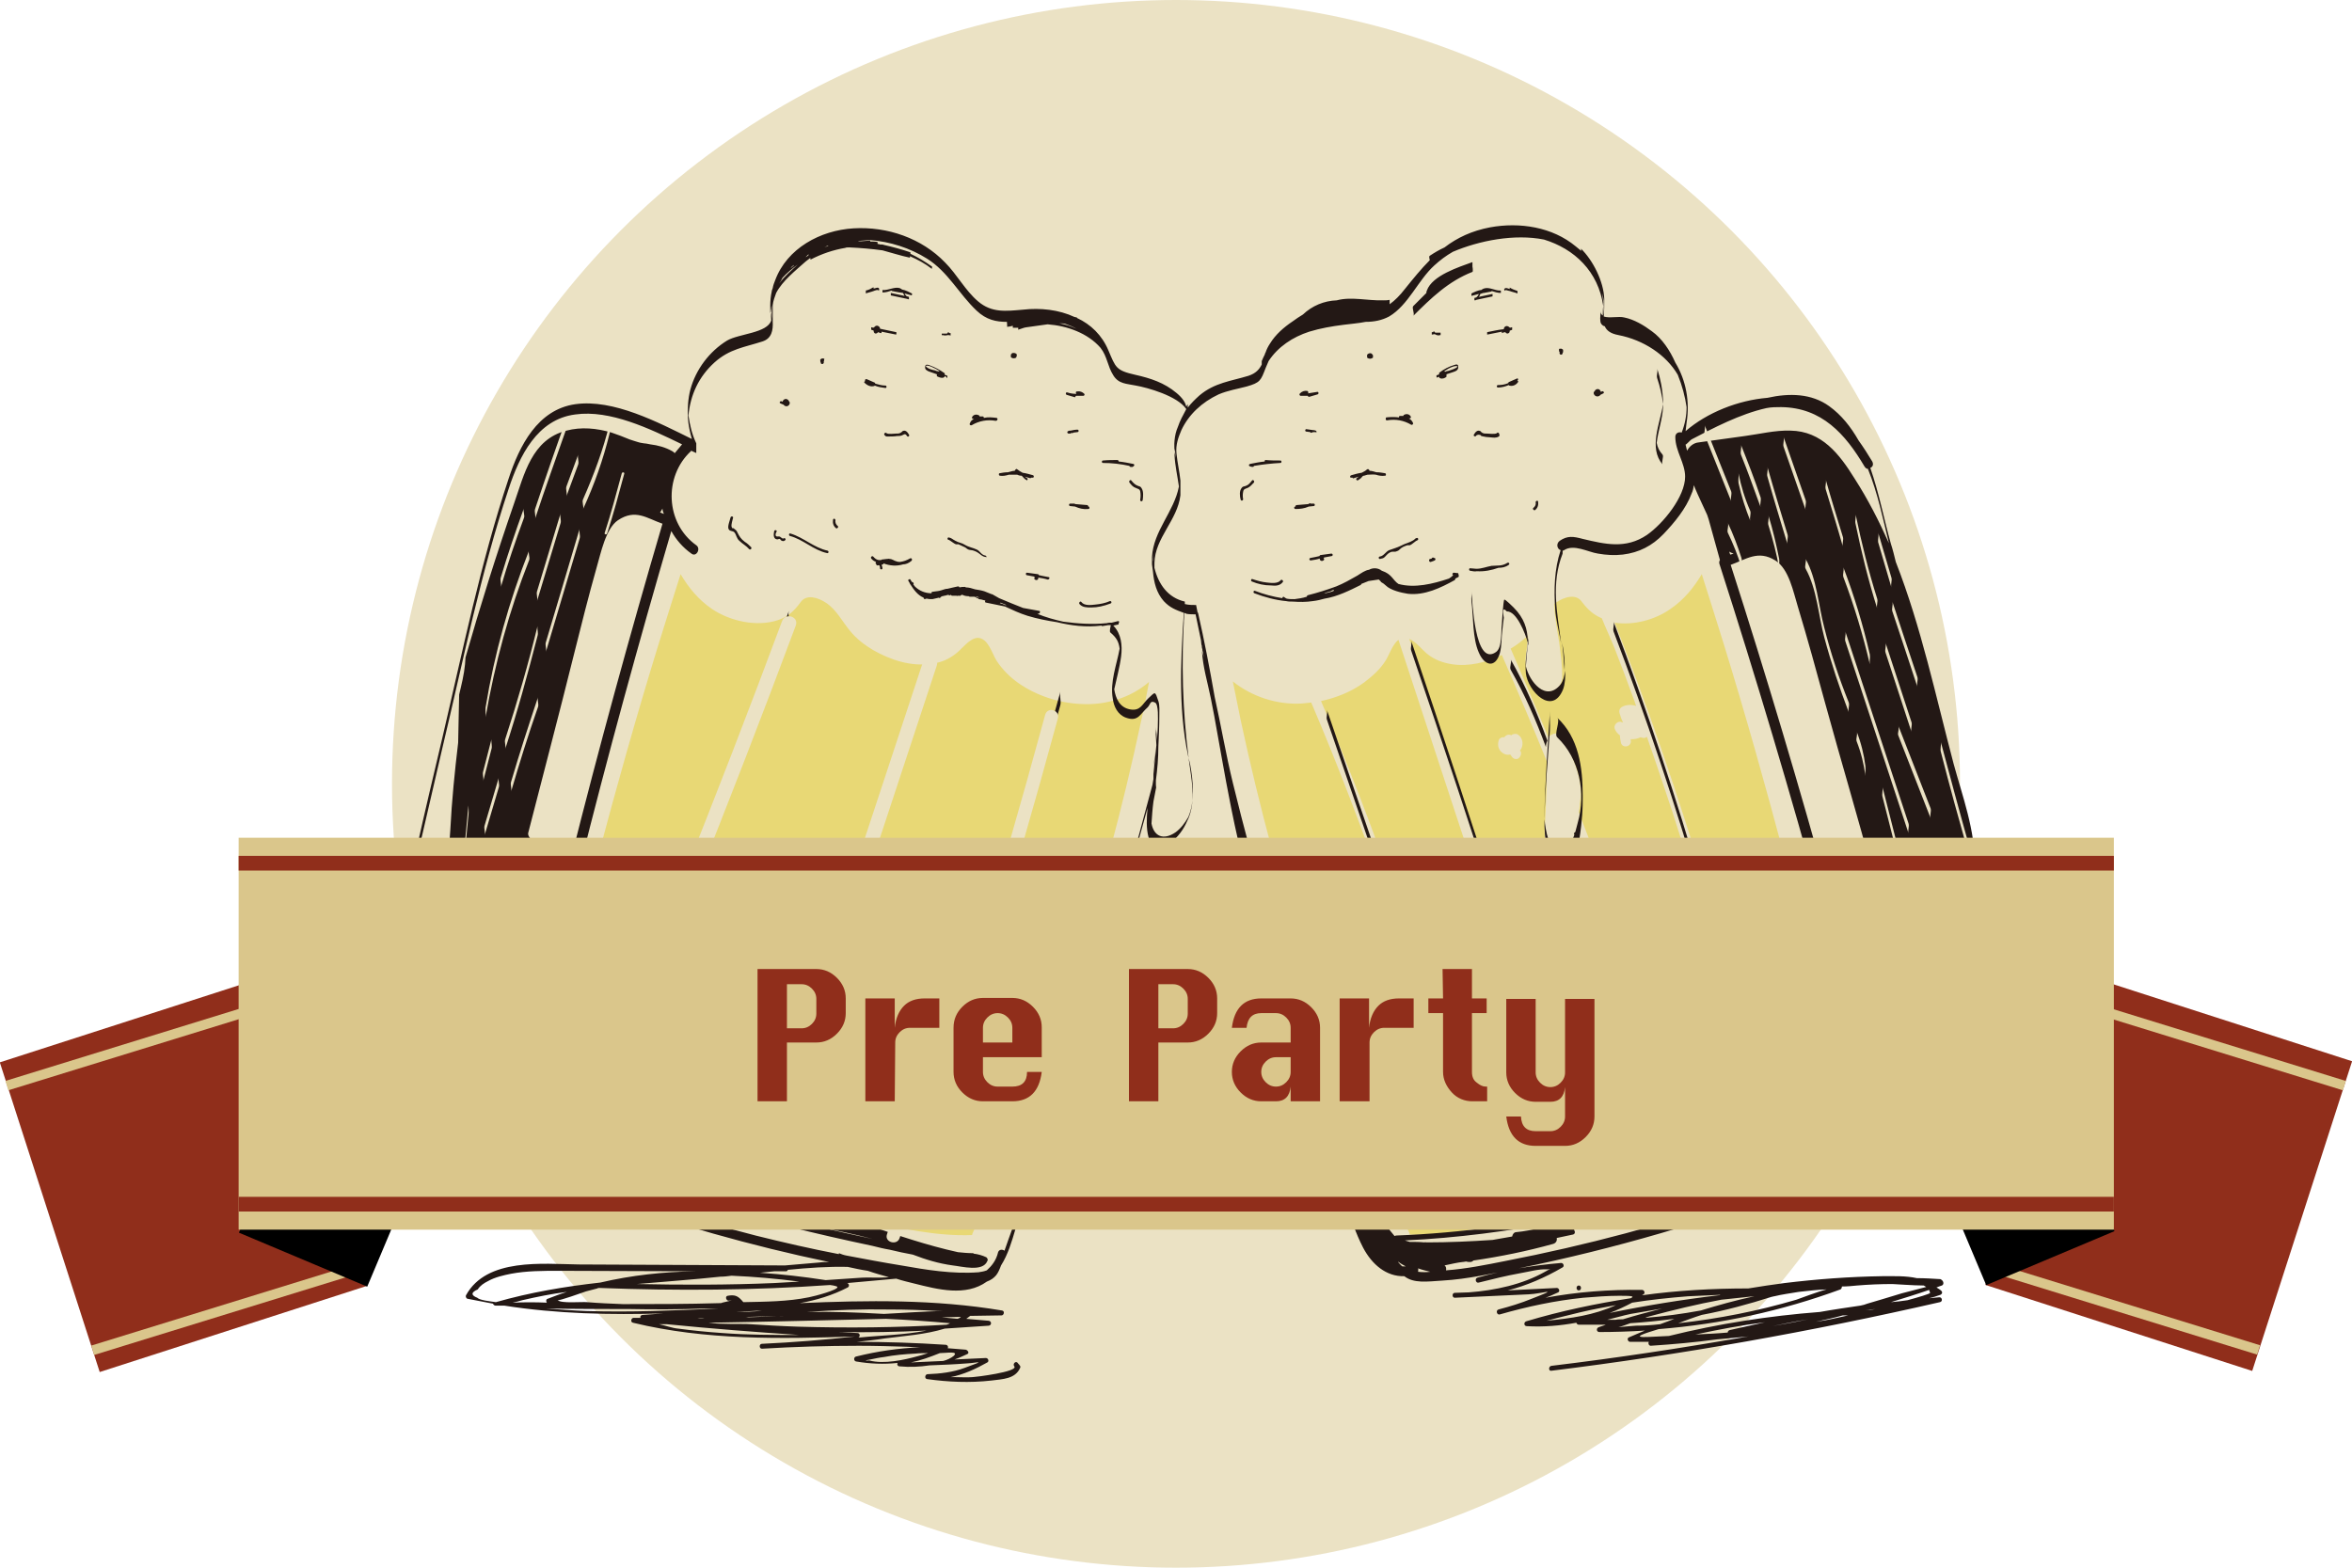 <?xml version="1.0" encoding="utf-8"?>
<svg version="1.1" xmlns="http://www.w3.org/2000/svg" xmlns:xlink="http://www.w3.org/1999/xlink" x="0px" y="0px" viewBox="0 0 480 320" style="enable-background:new 0 0 480 320;" xml:space="preserve">
	<g>
		<circle fill="#EBE2C4" cx="240" cy="160" r="160"/>
		<g>
			<path fill="#E8D875" d="M220.6,143.7c-4.5-0.2-9.1-1.7-12.8-4.3c-1.7-1.2-3.2-2.7-4.4-4.5c-0.9-1.4-1.7-4.6-3.8-4.7
				c-1.7,0-3.3,2.3-4.5,3.2c-1.5,1.2-3.2,1.9-5.1,2.1c-4.1,0.6-8.3-0.8-11.8-2.8c-1.7-1-3.4-2.3-4.7-3.9c-1.6-1.9-2.8-4.4-5-5.8
				c-1.5-1-3.9-1.8-5.1-0.1c-1.3,1.8-2.6,3-4.7,3.7c-4.3,1.4-9.7,0.2-13.4-2.3c-2.8-1.9-4.8-4.4-6.4-7.1c-1.5,4.7-3,9.5-4.5,14.3
				c-4.5,14.6-8.6,29.2-12.5,43.9c-4.4,16.5-8.3,33.1-12,49.8c-0.1,0.6-0.4,0.9-0.8,1.2c0.2,0.5,0.3,1,0.1,1.6c0,0,0.1,0.1,0.1,0.2
				c0.2,0.2,0.5,0.5,0.8,0.6c0.7,0.4,1.4,0.7,2.2,1c2,0.8,4.1,1.6,6.1,2.4c3.7,1.4,7.4,2.8,11.1,4.1c7.7,2.7,15.6,5.1,23.5,7.3
				c7.9,2.2,15.9,4,23.9,5.7c7,1.4,14.3,3.1,21.5,2.8c0-0.2,0.1-0.4,0.2-0.6c15.1-33.5,26.7-68.5,34.3-104.4
				c0.6-2.6,1.1-5.2,1.6-7.9C230.8,142.4,225.7,144,220.6,143.7z M137.7,179.1c-0.2,0.1-0.4,0.2-0.6,0.2c-0.1-0.1-0.2-0.2-0.2-0.3
				c-1,0.3-2.1-0.1-2.6-1c-1.2-2,1.4-4.8,3.5-3.8c0.5,0.2,0.8,0.6,1.1,1.1c0.2,0,0.4,0,0.5,0c2,0.3,2.5,3.6,0.7,4.5
				c-0.3,0.1-0.6,0.2-0.9,0.2c0.1,0.1,0.1,0.3,0.1,0.5l-0.5-0.4c-0.5,0-1.1-0.3-1.5-0.7c0.2-0.1,0.3-0.1,0.5-0.1L137.7,179.1z
					M142,208.5c-1,0.7-2.2,1-3.2,0.2c-0.3-0.8,0-1.7,0.7-2.3c0.1-0.4,0.3-0.8,0.5-1c1-1.1,2.7-1.4,4.2-1.5
				C145.6,205.6,144,208.3,142,208.5z M152.8,189.3l-0.1,0.1c0,0,0-0.1,0-0.1c-0.8-0.1-1.6-0.6-1.9-1.3c0.9-1.1,2.1-1.9,3.5-2.2
				c-0.2,0.9-0.4,1.7-0.5,2.6c0.3,0,0.6,0.1,0.8,0.4C154.1,189.2,153.5,189.4,152.8,189.3z M162,204.8c0.1-0.4,0.2-0.8,0.3-1.3
				c-0.3,0-0.6,0-0.8,0c-1.2-1.9,2.4-4.2,3.8-2.5C166.6,202.8,164,205.8,162,204.8z M168.6,228.3c0.1,0.2,0.2,0.4,0.2,0.7
				c0,1.3-1.4,2.4-2.7,2l2.4-2.7c-1,0.1-2.1-0.3-2.5-1.3c0.2-0.1,0.5-0.1,0.7-0.1c-0.3-0.3-0.4-0.7-0.2-1.2c1.3-0.9,3.4-0.4,4,1.1
				C170.3,227.7,169.4,228.2,168.6,228.3z M173.9,179.7l0,0.1c-0.1,0-0.1,0-0.2,0c0,0,0,0,0,0c-1.2,0.6-2.8,0-3.5-1.1
				c-0.9-1.4-0.5-3.6,1.1-4.3c1.5-0.6,3.4,0.8,3.2,2.3C175.2,177.5,174.9,179,173.9,179.7z M169,227.7l-0.5,0.6
				c-0.1-0.2-0.2-0.4-0.3-0.5C168.5,227.8,168.8,227.7,169,227.7z M377.1,228.1c0,0-0.1,0.1-0.1,0.2c-0.2,0.2-0.5,0.5-0.8,0.6
				c-0.7,0.4-1.4,0.7-2.2,1c-2,0.8-4.1,1.6-6.1,2.4c-1.5,0.6-2.9,1.1-4.4,1.7c-5-17.7-9.9-35.5-15.3-53.1c0.5-0.1,1-0.4,1.4-0.7
				c0.1,0,0.3-0.1,0.3-0.2c1.6,0.1,3.2-0.9,3.5-2.7c0.3-2-1.4-4-3.4-4.3c-1.4-0.2-2.4,0.3-3,1.1c-0.3,0-0.6,0.1-0.9,0.3
				c-3-9.5-6.1-19-9.5-28.5c-1.5-4.1-3-8.3-4.6-12.4c-0.8-2-1.5-4-2.3-6c-0.1-0.1-0.1-0.3-0.2-0.4c3.9,0.6,8.3-0.6,11.4-2.8
				c2.8-1.9,4.8-4.4,6.4-7.1c1.5,4.7,3,9.5,4.5,14.3c4.5,14.6,8.6,29.2,12.5,43.9c4.4,16.5,8.3,33.1,12,49.8
				c0.1,0.6,0.4,0.9,0.8,1.2C377,227,376.9,227.5,377.1,228.1z M344.2,235.6c-1.9-6.2-3.9-12.5-5.9-18.7
				c-5.2-15.8-10.8-31.5-16.9-47c-0.3,1.5-0.5,3-1.1,4.4c-0.4,0.9-2,1.3-2.8,0.7c-3-2.2-2.2-5.6-2.1-8.8c0.1-2.1,0.2-4.2,0.2-6.3
				c0-1.4,0-2.8,0.2-4.2c-3-7.4-6.1-14.7-9.3-22c-3.1,1.5-6.7,2.4-10.1,1.9c-1.9-0.3-3.6-0.9-5.1-2.1c-1-0.8-2.3-2.5-3.7-3.1
				c2.9,8.7,5.7,17.4,8.6,26.1c5.8,17.5,11.5,35,17.3,52.5c1.7,5.1,3.3,10.1,5,15.2c1.1,0,2.3,0.4,2.5,1.5c0,0.1,0,0.2,0,0.3
				c0.4,0.3,0.5,0.9,0.3,1.4c-0.3,0.6-0.7,1.1-1.3,1.4c0.1,0.4,0.3,0.7,0.4,1.1c0.9,0.1,1.3,1.3,0.6,1.8c0.3,0.9,0.7,1.9,1,2.8
				c0.9,2.4,1.8,4.7,2.8,7.1c0.4,1,1.1,2.2,0.6,3.3c-0.9,1.9-3.4,0.7-3-1.2c0.1-0.3,0.4-0.6,0.7-0.7c0.1,0,0.1,0,0.2-0.1
				c-0.3-0.6-0.6-1.1-0.6-1.1c-0.1-0.2-0.2-0.4-0.3-0.6c-0.5-1.1-0.9-2.2-1.3-3.3c-0.8-2-1.5-3.9-2.2-5.9c0-0.1-0.1-0.2-0.1-0.3
				c-1.2-0.4-2.2-1.5-2.3-2.9c-0.2-0.1-0.4-0.2-0.6-0.3c-0.9-0.6-1.5-1.7-0.8-2.7c0.3-0.5,0.8-0.9,1.3-1.2c-0.6-1.7-1.1-3.4-1.7-5
				c-9.8-29.7-19.6-59.4-29.3-89c-1.2,0.9-1.9,3.1-2.6,4.2c-1.1,1.8-2.7,3.2-4.4,4.5c-2.6,1.9-5.6,3.1-8.8,3.8
				c2.7,6.3,5.2,12.6,7.7,19c10.8,28.1,19.9,56.9,29.4,85.5c0.4,1.3-1.6,1.8-2,0.5c-2.7-8.1-5.3-16.1-8-24.2
				c-9-27.1-17.9-54.3-29.1-80.5c-0.6,0.1-1.3,0.1-1.9,0.2c-5.1,0.3-10.2-1.4-14.1-4.5c0.5,2.6,1.1,5.3,1.6,7.9
				c7.7,35.9,19.2,70.9,34.3,104.4c0.1,0.2,0.2,0.4,0.2,0.6c7.2,0.4,14.5-1.4,21.5-2.8c8-1.6,16-3.5,23.9-5.7
				c3.8-1,7.5-2.1,11.3-3.3c-0.6-1.2-0.9-2.6-0.8-4.1C343.8,236,344,235.7,344.2,235.6z M309.9,154.8c-0.5,0.3-1.1,0.1-1.4-0.4
				c-0.1-0.1-0.2-0.3-0.3-0.4c-0.7,0.2-1.4-0.1-1.9-0.6c-0.6-0.7-0.7-1.5-0.4-2.4c0.2-0.4,0.7-0.6,1.1-0.5c0.1-0.1,0.1-0.2,0.2-0.2
				c0.2-0.3,0.7-0.4,1-0.3c0.1,0,0.2,0.1,0.2,0.1c0.3-0.3,0.9-0.4,1.3-0.2c1.2,0.7,1.3,2.4,0.5,3.3c0,0,0,0.1,0.1,0.1
				C310.6,153.8,310.3,154.5,309.9,154.8z M316.6,179.8c-1,1-2.7,1.5-4.1,1c-0.4,0-0.7-0.2-0.9-0.5c-1.1-1-1.5-2.7-0.7-4
				c0.1-1.3,1.1-2.4,2.3-2.9C317,172.1,319.1,177.4,316.6,179.8z M325.4,204.4c0,0,0,0.1,0,0.1c0.1,0.4,0,1-0.5,1.2
				c-1.9,0.8-4.1-0.2-4.9-2.1c-0.8-1.8,0.3-4.1,2.4-4.1c1.8,0,3.7,1.4,3.8,3.2C326.3,203.6,326,204.1,325.4,204.4z M346,180.7
				c-0.5-0.2-0.9-0.6-1.2-1.1c-0.6-1-0.7-2.4-0.2-3.5c-1.1-3.5-2.2-6.9-3.3-10.4c-1.7-5.1-3.4-10.2-5.2-15.3
				c-0.2,0.2-0.6,0.3-0.9,0.2c-0.1,0-0.3-0.1-0.4-0.1c-0.6,0.3-1.3,0.4-2,0.4c0,0.1,0,0.2,0,0.2c0.3,1.3-1.7,1.8-2,0.5
				c-0.1-0.5-0.2-1-0.2-1.5c-0.4-0.3-0.8-0.7-1-1.2c-0.5-1,0.8-2,1.5-1.4c0,0,0-0.1,0.1-0.1c-0.3-0.6-0.5-1.2-0.7-1.9
				c-0.1-0.4,0-0.9,0.5-1.2c0.9-0.5,2-0.5,2.9-0.2c-0.1-0.3-0.2-0.6-0.3-0.9c-1.3-3.6-2.7-7.3-4.1-10.9c-0.8-2-1.8-4.1-2.6-6.1
				c-1.7-0.7-2.9-1.8-4.1-3.4c-1.2-1.7-3.6-0.9-5.1,0.1c-0.2,0.1-0.3,0.2-0.5,0.4c0,0.1,0,0.2,0,0.3c0.1,2.5,0.6,5.1,1,7.5
				c0.3,2.4,0.7,4.9,0.6,7.4c0,0.5-0.2,0.9-0.4,1.2c-0.3,1.1-0.9,2-2.2,2.3c-2.4,0.5-4-2.4-4.5-4.4c-0.5-1.8-0.4-3.6-0.1-5.4
				c0.1-1,0.2-1.7,0.2-2.5c-1.1,1.1-2.3,2-3.5,2.7c2.6,6,5.2,12.1,7.7,18.1c0.8-1,2.5-1.2,3.2,0.2c1.2,2.5,2.3,5.1,3,7.8
				c0.3,1.4,0.5,2.7,0.4,4.2c-0.1,0.4-0.1,0.9-0.2,1.3c0,0.6-0.1,1.2-0.2,1.8c9.4,24.1,17.9,48.5,25.4,73.3c3.1-1,6.2-2,9.2-3.1
				c1.6-0.6,3.2-1.1,4.8-1.7c-2.3-8.2-4.6-16.3-6.9-24.5C351.9,200.4,349,190.5,346,180.7z M336.4,188.5c-0.4,1-1.3,1.5-2.2,1.7
				c-0.3,0.1-0.6,0.2-0.9,0.1c-0.8,0-1.6-0.3-2.2-0.9c-0.3-0.3-0.4-0.9-0.2-1.2c0.1-0.2,0.3-0.3,0.5-0.5c-0.1-0.6-0.2-1.1-0.3-1.7
				c-0.2-0.8,0.5-1.5,1.3-1.3c1.5,0.4,2.9,1.2,3.9,2.5C336.6,187.6,336.6,188,336.4,188.5z M348.7,208.5c-0.2,1.5-1.8,1.9-3.1,1.7
				c-0.5-0.1-1.1-0.3-1.5-0.6c-1.6-0.3-2.9-1.8-3.3-3.3c-0.2-1-0.1-2.4,0.8-3.1c0.9-0.7,3,0,3.9,0.4c1,0.4,1.9,1.3,2.3,2.3
				C348.5,206.5,348.8,207.5,348.7,208.5z"/>
			<path fill="#231815" d="M318.2,71.2c0,0,0.1,0,0.1,0c0,0,0,0,0,0c0,0,0,0,0,0c0.3-0.1,0.5,0,0.7,0.2c0,0,0,0.5,0,0.5
				c0,0-0.1,0.1-0.1,0.1c0,0,0,0.1,0,0.1c0,0,0,0,0,0c0,0.1-0.1,0.3-0.3,0.3c-0.3,0-0.4-0.3-0.3-0.6c0,0-0.1,0-0.1,0
				C318.2,71.7,318.1,71.3,318.2,71.2z M326.4,80.8c0.1-0.1,0.2-0.1,0.2-0.2c0.2-0.1,0.4-0.2,0.6-0.3c0.3-0.1,0-0.6-0.3-0.4
				c-0.1,0-0.2,0.1-0.2,0.1c-0.1-0.5-0.6-0.8-1.1-0.4c-0.1,0.1-0.1,0.2-0.2,0.3C324.9,80.2,325.6,81.3,326.4,80.8z M279,72.8
				c0,0.1,0,0.2,0,0.2c0.4,0.3,0.8,0.3,1.2,0c0,0,0-0.5,0-0.5c-0.1-0.1-0.2-0.2-0.2-0.2c0-0.1,0-0.1,0-0.1c-0.4-0.2-0.7-0.1-1,0.2
				c0,0,0,0.5,0,0.5C279,72.8,279,72.7,279,72.8z M293.9,68.4c0,0,0.1,0,0.1,0c0,0,0-0.1,0-0.1c0-0.1,0-0.4,0-0.4c0,0-0.1,0-0.1,0
				c0,0,0,0,0,0c0,0,0,0,0,0c-0.3,0-0.6,0-0.9,0c-0.1,0-0.1,0-0.2-0.1c0,0,0-0.1,0-0.1c0-0.1-0.1,0-0.1,0c0,0,0,0,0,0
				c-0.1,0-0.2,0-0.2-0.1c0,0.1,0,0.2,0,0.2c0,0,0,0,0,0c-0.1,0-0.2,0-0.3,0c0,0,0,0.5,0,0.5c0.2,0,0.4-0.1,0.6-0.1
				C293.3,68.5,293.6,68.5,293.9,68.4z M305.5,88.4c-0.3,0.3-1.7,0.1-2.1,0.1c-0.5,0-0.7,0-1.1-0.3c-0.1-0.1-0.1-0.2-0.2-0.2
				c-0.6-0.3-1,0.2-1.3,0.7c-0.2,0.3,0.3,0.5,0.4,0.3c0.2-0.3,0.6-0.3,0.9-0.2c0.1,0,0.1,0.1,0.2,0.2c0.3,0.1,0.6,0.1,1,0.2
				c0.8,0,2.1,0.4,2.7-0.2C306.1,88.5,305.7,88.1,305.5,88.4z M307,59.4c0.2-0.4,0.8,0,1.1,0c0.5,0.2,1.1,0.3,1.6,0.5
				c0-0.1,0-0.1,0-0.2c0-0.1,0-0.3,0-0.3c-0.6-0.2-1.1-0.4-1.6-0.7c0,0,0,0.2,0,0.3c-0.3-0.1-0.9-0.4-1.1,0
				C306.9,59,307.1,59.3,307,59.4z M255.5,98.1c-0.4,0.5-0.7,0.9-1.3,1.1c-0.4,0.1-0.6,0.1-0.8,0.4c-0.5,0.6-0.4,1.7-0.2,2.4
				c0.1,0.3,0.5,0.2,0.5-0.1c-0.1-0.5-0.1-1,0-1.5c0.1-0.6,0.4-0.6,0.9-0.8c0.5-0.2,0.9-0.7,1.3-1.1
				C256.1,98.2,255.7,97.8,255.5,98.1z M261.8,118.8c0.2-0.2-0.2-0.6-0.4-0.4c-0.6,0.8-2,0.6-2.9,0.5c-1-0.1-2-0.4-2.9-0.7
				c-0.3-0.1-0.4,0.4-0.1,0.5c1.2,0.5,2.5,0.8,3.9,0.8C260.3,119.6,261.2,119.6,261.8,118.8z M288.4,110.3
				c-0.8,0.5-1.6,0.6-2.5,1.1c-0.8,0.4-1.6,0.6-2.4,0.9c-0.7,0.3-1.1,1.2-1.9,1.3c-0.3,0-0.3,0.5,0,0.5c0.4-0.1,0.7-0.1,1-0.4
				c0.3-0.3,0.6-0.7,1-0.9c0.7-0.4,0.9,0,1.5-0.3c0.3-0.1,0.4-0.2,0.6-0.4c0.4-0.4,0.9-0.6,1.5-0.8c0.2,0,0.3,0,0.5,0
				c0.4-0.1,1.2-0.9,1.5-1c0.3,0,0.3-0.5,0-0.5C288.7,109.9,288.9,110,288.4,110.3z M292,114.7c0.3-0.1,0.6-0.2,0.8-0.3
				c0.2-0.1,0.2-0.4,0-0.5c-0.1,0-0.2,0-0.3-0.1c-0.2,0-0.3,0.1-0.3,0.2c-0.1,0-0.2,0.1-0.4,0.1C291.5,114.3,291.7,114.8,292,114.7
				z M313.3,104.1c0.5-0.4,0.7-1,0.6-1.7c0-0.3-0.5-0.2-0.5,0.1c0.1,0.5-0.1,0.9-0.5,1.2C312.7,103.9,313.1,104.3,313.3,104.1z
					M264.4,103.9c0.9,0,1.8-0.1,2.7-0.5c0.3,0,0.7-0.1,1-0.1c0.3,0,0.3-0.5,0-0.5c-0.2,0-0.4,0-0.6,0c-0.1-0.1-0.2-0.1-0.3,0
				c-0.1,0-0.1,0-0.2,0.1c-0.8,0.1-1.6,0.1-2.4,0.2c-0.2,0-0.2,0.2-0.2,0.3c0,0-0.1,0-0.1,0C264,103.5,264.1,103.9,264.4,103.9z
					M268.5,87.9c-0.2-0.1-0.4-0.1-0.5-0.1c-0.5-0.1-0.9-0.1-1.4-0.2c-0.3,0-0.3,0.5,0,0.5c0.3,0,0.5,0.1,0.8,0.1
				c0,0.1,0.1,0.2,0.3,0.1c0.1,0,0.2-0.1,0.4-0.1c0.1,0,0.3,0,0.4,0C268.7,88.4,268.8,88,268.5,87.9z M265.4,80.8c0.5,0,1,0,1.5,0
				c0,0.1,0.1,0.2,0.3,0.2c0.6-0.2,1.1-0.3,1.7-0.5c0.3-0.1,0.2-0.6-0.1-0.5c-0.6,0.1-1.2,0.2-1.9,0.3c0.2-0.1,0.1-0.4-0.1-0.5
				c-0.6-0.1-1.1,0.1-1.5,0.5C265.1,80.5,265.2,80.7,265.4,80.8z M297.6,74.8C297.6,74.8,297.6,74.8,297.6,74.8c0,0.1,0,0.2,0,0.3
				c0,0,0,0,0,0c-0.1,0.4-0.3,0.6-0.9,0.8c-0.5,0.2-1,0.3-1.5,0.5c0,0.1,0,0.4,0,0.5c-0.3,0.3-0.9,0.5-1.3,0.3
				c-0.2-0.1-0.2-0.1-0.2-0.3c-0.2,0.1-0.4,0.1-0.5,0.2c0,0-0.1-0.5,0-0.5c0.2-0.1,0.4-0.1,0.5-0.2c0-0.1,0-0.3,0-0.3
				c0.9-0.7,2-1.3,3.1-1.6c0.5-0.2,0.8-0.1,0.8,0.3c0,0,0-0.1,0-0.1C297.6,74.6,297.6,74.7,297.6,74.8
				C297.6,74.8,297.6,74.8,297.6,74.8z M297.5,74.8c-0.5-0.3-1.8,0.3-2.8,1c0.1,0,0.2,0,0.2,0.1c0.2-0.1,0.5-0.2,0.7-0.2
				C296.1,75.5,297.1,75.3,297.5,74.8z M309.5,77.3c-0.5,0.2-1.1,0.5-1.6,0.7c-0.1,0.1-0.1,0.2-0.1,0.2c-0.7,0.3-1.4,0.4-2.1,0.4
				c-0.3,0-0.3,0.5,0,0.5c0.8,0,1.5-0.2,2.2-0.5c0,0,0,0,0,0c0,0,0.1,0.1,0.1,0.1c0.7,0.2,1.4-0.1,1.8-0.7c0.1-0.1,0-0.3-0.1-0.3
				c0,0-0.1,0-0.1,0c0,0,0,0,0,0C310,77.5,309.8,77.1,309.5,77.3z M255.1,95.2c0.4,0.1,0.3,0.1,0.6,0.1c0.1,0,0.2-0.1,0.2-0.2
				c1.8-0.3,3.6-0.5,5.4-0.6c0.3,0,0.3-0.5,0-0.5c-1,0-2,0-3-0.1c-0.2,0-0.2,0.1-0.2,0.3c-1,0.1-2,0.3-3,0.5
				C254.8,94.8,254.8,95.1,255.1,95.2z M303.5,67.8c0,0,0,0.5,0,0.5c1-0.2,2-0.4,3-0.6c0,0.1,0,0.3,0,0.3c0.2-0.1,0.5-0.2,0.7-0.2
				c0.2,0.3,0.5,0.4,0.8,0.1c0.1-0.1,0.1-0.3,0.1-0.4c0.2-0.1,0.4-0.1,0.5-0.2c0,0,0-0.2,0-0.3c0-0.1,0-0.1,0-0.2
				c-0.2,0-0.3,0.1-0.5,0.1c0,0,0-0.1,0-0.1c0,0,0,0-0.1,0c0-0.1-0.1-0.1-0.1-0.1c-0.4-0.3-0.9-0.1-1,0.4c0,0,0,0.1,0,0.1
				C305.7,67.3,304.6,67.6,303.5,67.8z M267.4,113.9c-0.3,0.1-0.2,0.5,0.1,0.5c0.6-0.1,1.3-0.2,1.9-0.4c-0.1,0.1-0.1,0.3,0.1,0.4
				c0.2,0.2,0.5,0.1,0.7-0.1c0.1-0.1,0-0.3-0.1-0.3c0,0,0,0,0.1-0.1c0,0,0,0,0-0.1c0.5-0.1,1.1-0.2,1.6-0.3
				c0.3-0.1,0.2-0.5-0.1-0.5c-0.7,0.1-1.4,0.2-2.2,0.3c-0.1,0-0.2,0.1-0.2,0.2C268.8,113.6,268.1,113.8,267.4,113.9z M301.4,116.6
				c1.5,0.1,3-0.2,4.4-0.7c0,0,0,0,0,0c0.7,0,1.4-0.1,2.1-0.6c0.3-0.2,0-0.6-0.3-0.4c-1.1,0.7-2,0.5-3.2,0.6
				c-1.1,0.2-2,0.6-3.1,0.6c-0.4,0-0.8-0.1-1.2-0.1c-0.3-0.1-0.4,0.4-0.1,0.5C300.6,116.6,301,116.7,301.4,116.6z M283.1,85.8
				c1.7-0.3,3.4,0,4.9,0.9c0.2,0.1,0.4-0.1,0.4-0.3c-0.2-0.5-0.5-0.8-0.9-1c0.1,0,0.1,0,0.2,0c0.2,0,0.3-0.2,0.2-0.4
				c-0.3-0.5-0.9-0.6-1.4-0.3c-0.1,0.1-0.1,0.1-0.1,0.2c-0.2,0-0.4,0-0.7,0c-0.2,0-0.2,0.2-0.2,0.3c-0.8-0.1-1.7-0.1-2.6,0
				C282.7,85.4,282.8,85.9,283.1,85.8z M275.8,97.5c0.1,0,0.1,0,0.2,0c0.1,0.1,0.1,0.2,0.3,0.1c0.3-0.1,0.7-0.2,1-0.3
				c-0.1,0.1-0.3,0.2-0.4,0.3c-0.3,0.2,0,0.6,0.3,0.4c0.3-0.2,0.6-0.4,0.8-0.7c0.1-0.1,0.2-0.2,0.3-0.2c0,0,0.1,0,0.1,0
				c0.2-0.1,0.4-0.1,0.7-0.2c0.6,0,1.1-0.1,1.7,0c0.6,0.2,1.2,0.3,1.9,0.2c0.2,0,0.2-0.4,0-0.5c-0.6-0.1-1.2-0.2-1.8-0.2
				c-0.4-0.1-0.9-0.3-1.4-0.3c0-0.1-0.1-0.2-0.2-0.3c-0.1-0.1-0.2,0-0.3,0c-0.3,0.3-0.7,0.5-1.1,0.7c-0.7,0.1-1.4,0.3-2.1,0.5
				C275.4,97.1,275.5,97.6,275.8,97.5z M300.3,59.9c0,0,0,0.2,0,0.3c0,0.1,0,0.1,0,0.2c0.5-0.1,1-0.3,1.5-0.4
				c-0.1,0.3-0.3,0.5-0.5,0.7c-0.1,0-0.2,0.1-0.4,0.1c0,0,0,0.3,0,0.4c0,0,0,0.1,0,0.1c0.2,0,0.3,0,0.4-0.1
				c1.1-0.2,2.2-0.5,3.3-0.7c0,0,0-0.5,0-0.5c-0.9,0.2-1.9,0.4-2.8,0.6c0,0,0-0.1,0.1-0.1c0.1-0.2,0.1-0.3,0.2-0.5
				c0.2-0.1,0.4-0.1,0.6-0.2c0,0,0.1,0,0.1,0c0.5-0.1,1-0.2,1.6-0.3c0,0,0,0,0-0.1c0.6,0.2,1.3,0.4,1.9,0.4c0,0,0-0.5,0-0.5
				c-1.2,0.1-2.3-0.8-3.5-0.4c-0.2,0.1-0.4,0.2-0.5,0.3C301.7,59.2,300.7,59.7,300.3,59.9z M167.5,74C167.5,74,167.5,74,167.5,74
				C167.5,74.1,167.5,74.1,167.5,74c0,0.2,0.1,0.3,0.3,0.3c0.3,0,0.4-0.3,0.3-0.6c0,0,0.1,0,0.1,0c-0.1,0,0.1-0.5,0-0.5
				c0,0-0.1,0-0.1,0c0,0,0,0,0,0c0,0,0,0,0,0c-0.3-0.1-0.5,0-0.7,0.2C167.4,73.5,167.4,73.9,167.5,74C167.4,73.9,167.5,74,167.5,74
				z M178.4,78.8c0.1,0,0.1-0.1,0.1-0.1c0,0,0,0,0,0c0.7,0.3,1.4,0.4,2.2,0.5c0.3,0,0.3-0.5,0-0.5c-0.7,0-1.4-0.2-2.1-0.4
				c0-0.1,0-0.2-0.1-0.2c-0.5-0.2-1.1-0.5-1.6-0.7c-0.3-0.1-0.5,0.2-0.3,0.4c0,0,0,0,0,0c0,0-0.1,0-0.1,0c-0.1,0.1-0.2,0.2-0.1,0.3
				C177,78.7,177.7,79,178.4,78.8z M159.9,82.6c0.1,0.1,0.1,0.1,0.2,0.2c0.8,0.5,1.4-0.6,0.9-0.9c0-0.1-0.1-0.2-0.2-0.3
				c-0.5-0.4-1,0-1.1,0.4c-0.1,0-0.2-0.1-0.2-0.1c-0.3-0.1-0.5,0.3-0.3,0.4C159.4,82.4,159.6,82.5,159.9,82.6z M207.4,73
				c0,0,0-0.1,0-0.2c0,0,0.1,0,0.1,0c0,0,0-0.5,0-0.5c-0.3-0.3-0.7-0.3-1-0.2c0,0,0,0.1,0,0.1c-0.1,0.1-0.2,0.1-0.2,0.2
				c0,0,0,0.5,0,0.5C206.6,73.2,207,73.2,207.4,73z M192.3,68.4c0,0,0.1,0,0.1,0c0.3,0.1,0.7,0.1,1,0c0.2,0,0.4,0,0.6,0.1
				c0,0,0-0.5,0-0.5c-0.1,0-0.2,0-0.3,0c0,0,0,0,0,0c0-0.1,0-0.2,0-0.2c-0.1,0.1-0.1,0.1-0.2,0.1c0,0,0,0,0,0c0-0.1-0.1-0.1-0.1,0
				c0,0,0,0,0,0.1c-0.1,0-0.1,0.1-0.2,0.1c-0.3,0-0.6,0-0.9,0c0,0,0,0,0,0c0,0,0,0,0,0c0,0-0.1,0-0.1,0c0,0,0,0.2,0,0.4
				C192.3,68.3,192.3,68.4,192.3,68.4z M180.9,88.4c-0.2-0.2-0.6,0.1-0.4,0.4c0.3,0.3,0.3,0.3,0.7,0.3c0.6,0,1.3,0,1.9-0.1
				c0.3,0,0.6,0,0.9-0.1c0.4-0.1,0.7-0.6,1.1,0.1c0.2,0.3,0.6,0,0.4-0.3c-0.3-0.5-0.7-1-1.3-0.7c-0.1,0.1-0.2,0.2-0.2,0.2
				c-0.4,0.3-0.6,0.3-1.1,0.3C182.6,88.5,181.2,88.7,180.9,88.4z M176.7,59.9c0.5-0.2,1.1-0.3,1.6-0.5c0.3-0.1,0.9-0.4,1.1,0
				c-0.1-0.1,0.1-0.4,0-0.5c-0.2-0.4-0.8,0-1.1,0c0-0.1-0.1-0.3,0-0.3c-0.5,0.3-1,0.6-1.6,0.7c0,0,0,0.2,0,0.3
				C176.7,59.8,176.7,59.8,176.7,59.9z M232.3,99.2c-0.6-0.2-1-0.6-1.4-1.1c-0.2-0.3-0.6,0.1-0.4,0.4c0.4,0.5,0.7,0.9,1.3,1.1
				c0.4,0.2,0.8,0.2,0.9,0.7c0.1,0.5,0.1,1.1,0,1.7c-0.1,0.3,0.4,0.5,0.5,0.1c0.1-0.7,0.2-1.8-0.2-2.4
				C232.8,99.3,232.6,99.3,232.3,99.2z M149.9,108.7c0.4,0.5,0.4,1.2,1,1.7c0.6,0.6,1.4,1,2,1.7c0.2,0.2,0.6-0.1,0.4-0.4
				c-0.4-0.4-0.8-0.8-1.3-1.1c-0.8-0.6-1.1-1.1-1.5-1.9c-0.2-0.5-0.4-0.5-0.7-0.8c-0.4-0.3-0.3,0.2-0.5-0.4
				c-0.1-0.5,0.2-1.3,0.3-1.8c0.1-0.3-0.4-0.4-0.5-0.1c-0.1,0.5-0.7,1.9-0.4,2.4C148.9,108.5,149.6,108.3,149.9,108.7z
					M158.6,110.1c0.2,0,0.3-0.1,0.5-0.1c0.1,0,0.2,0.2,0.3,0.3c0.3,0.2,0.6,0.2,0.8,0c0.3-0.2,0-0.6-0.3-0.4
				c-0.2,0.2-0.6-0.4-0.9-0.4c-0.3,0-0.6,0.1-0.7-0.2c-0.1-0.3,0.1-0.6,0.2-0.8c0.1-0.3-0.4-0.4-0.5-0.1
				C157.9,108.9,157.7,110,158.6,110.1z M226.5,122.7c-0.9,0.4-1.9,0.6-2.9,0.7c-0.9,0.1-2.3,0.3-2.9-0.5c-0.2-0.3-0.6,0.1-0.4,0.4
				c0.6,0.7,1.5,0.7,2.4,0.7c1.3,0,2.6-0.3,3.9-0.8C227,123.1,226.8,122.6,226.5,122.7z M201.1,113.4c-0.8-0.1-1.1-0.9-1.7-1.2
				c-0.8-0.4-1.7-0.5-2.5-1c-0.6-0.4-1.2-0.4-1.9-0.8c-0.6-0.3-0.8-0.6-1.4-0.7c-0.3,0-0.3,0.5,0,0.5c0.2,0,1.1,0.8,1.5,0.9
				c0.2,0,0.4,0,0.5,0c0.4,0.2,0.9,0.4,1.3,0.6c0.4,0.2,0.3,0.3,0.8,0.5c0.3,0.1,0.8,0.1,1,0.2c0.6,0.2,0.9,0.4,1.4,0.8
				c0.4,0.3,0.7,0.5,1.2,0.5C201.4,114,201.4,113.5,201.1,113.4z M170.5,106.2c0-0.3-0.4-0.5-0.5-0.1c-0.1,0.7,0.1,1.3,0.6,1.7
				c0.2,0.2,0.6-0.2,0.4-0.4C170.6,107.1,170.4,106.6,170.5,106.2z M222.1,103.9c0.3,0,0.3-0.4,0.1-0.5c0,0-0.1,0-0.1,0
				c0-0.1-0.1-0.3-0.2-0.3c-0.8-0.1-1.6-0.1-2.4-0.2c-0.1,0-0.1,0-0.2-0.1c-0.1,0-0.2,0-0.3,0c-0.2,0-0.4,0-0.6,0
				c-0.3,0-0.3,0.5,0,0.5c0.3,0,0.7,0.1,1,0.1C220.3,103.8,221.1,104,222.1,103.9z M218.8,88.4c0.1,0,0.2,0,0.3-0.1
				c0.3,0,0.5-0.1,0.8-0.1c0.3,0,0.3-0.5,0-0.5c-0.5,0-0.9,0.1-1.4,0.2c-0.2,0-0.4,0-0.5,0.1c-0.3,0.1-0.2,0.5,0.1,0.5
				c0.1,0,0.3,0,0.4,0C218.6,88.3,218.7,88.4,218.8,88.4z M219.6,80.8c0.5,0,1,0,1.5,0c0.2,0,0.3-0.3,0.2-0.4
				c-0.4-0.4-0.9-0.6-1.5-0.5c-0.3,0-0.3,0.4-0.1,0.5c-0.6,0-1.3-0.1-1.9-0.3c-0.3-0.1-0.4,0.4-0.1,0.5c0.6,0.2,1.1,0.3,1.7,0.5
				C219.4,81,219.5,80.9,219.6,80.8z M192.8,76.8c0,0.1-0.1,0.2-0.3,0.3c-0.4,0.1-0.9-0.1-1.3-0.3c0,0,0-0.3,0-0.4
				c-0.6-0.2-1.1-0.4-1.7-0.6c-0.4-0.2-0.7-0.4-0.7-0.7c0,0,0,0,0,0c0-0.1,0-0.1,0-0.2c0,0,0,0,0,0c0,0,0,0,0,0c0-0.1,0-0.1,0-0.2
				c0,0,0,0,0,0.1c0.1-0.5,0.5-0.4,1-0.2c1.1,0.4,2,0.9,3,1.6c0,0,0,0.2,0,0.3c0.2,0.1,0.4,0.1,0.5,0.2c0.1,0,0,0.5,0,0.5
				C193.1,76.9,193,76.8,192.8,76.8z M190.8,75.6c0.2,0.1,0.5,0.2,0.7,0.2c0.1,0,0.2,0,0.2-0.1c-1-0.6-2.4-1.3-2.8-1
				C189.3,75.3,190.3,75.5,190.8,75.6z M230.7,95.3c0.4,0,0.3,0.1,0.6-0.1c0.2-0.1,0.3-0.4,0-0.5c-1-0.2-2-0.4-3-0.5
				c0-0.1-0.1-0.3-0.2-0.3c-1,0-2,0-3,0.1c-0.3,0-0.3,0.5,0,0.5c1.8,0,3.6,0.2,5.4,0.6C230.5,95.2,230.6,95.3,230.7,95.3z
					M182.9,67.8c-1.1-0.2-2.2-0.5-3.3-0.7c0-0.1,0-0.1,0-0.1c-0.1-0.4-0.6-0.7-1-0.4c-0.1,0.1-0.1,0.1-0.2,0.2c0,0,0,0-0.1,0
				c0,0,0,0,0,0.1c-0.2,0-0.3-0.1-0.5-0.1c0,0.1,0,0.1,0,0.2c0,0.1,0,0.3,0,0.3c0.2,0.1,0.4,0.1,0.5,0.2c0,0.1,0,0.3,0.1,0.4
				c0.2,0.3,0.6,0.2,0.8-0.1c0.2,0.1,0.5,0.2,0.7,0.2c0,0,0-0.2,0-0.3c1,0.2,2,0.4,3,0.6C182.9,68.3,183,67.8,182.9,67.8z
					M214,117.8c-0.7-0.1-1.4-0.3-2-0.4c0-0.1-0.1-0.2-0.2-0.2c-0.7-0.1-1.4-0.2-2.2-0.3c-0.3,0-0.3,0.4-0.1,0.5
				c0.5,0.1,1.1,0.2,1.6,0.3c0,0,0,0,0,0.1c0,0,0,0,0.1,0.1c-0.1,0.1-0.2,0.2-0.1,0.3c0.2,0.2,0.4,0.3,0.7,0.1
				c0.1-0.1,0.1-0.3,0.1-0.4l0,0c0.6,0.1,1.3,0.2,1.9,0.4C214.2,118.3,214.3,117.8,214,117.8z M185.7,114c-0.7,0.4-1.3,0.6-2,0.7
				c-0.2,0-0.5,0-0.7-0.1c-0.5-0.1-0.9-0.5-1.4-0.5c-0.4-0.1-0.2,0-0.7,0c-0.3,0-0.5,0.1-0.8,0.1c0,0,0,0,0,0c-0.1,0-0.2,0-0.2,0.1
				c-0.6,0.1-1.1,0-1.7-0.7c-0.2-0.2-0.6,0.1-0.4,0.4c0.3,0.4,0.7,0.6,1,0.7c-0.1,0.1-0.2,0.3,0,0.4c0,0,0,0,0,0
				c0,0.2,0.2,0.4,0.4,0.3c0.4-0.2,0.4,0.5,0.4,0.6c0,0.3,0.5,0.3,0.5,0c0-0.2-0.1-0.5-0.2-0.7c0.1,0,0.2-0.1,0.3-0.1
				c0.1-0.1,0.1-0.1,0.1-0.2c1.3,0.5,2.7,0.6,4,0.2c0.5,0,1.1-0.2,1.7-0.7C186.3,114.2,186,113.8,185.7,114z M203.4,85.3
				c-0.9-0.1-1.7-0.2-2.6,0c0-0.1-0.1-0.3-0.2-0.3c-0.2,0-0.4,0-0.7,0c0-0.1,0-0.2-0.1-0.2c-0.5-0.3-1.1-0.2-1.4,0.3
				c-0.1,0.2,0,0.4,0.2,0.4c0.1,0,0.1,0,0.2,0c-0.4,0.2-0.7,0.4-0.9,1c-0.1,0.2,0.2,0.4,0.4,0.3c1.5-0.9,3.2-1.2,4.9-0.9
				C203.6,85.9,203.7,85.4,203.4,85.3z M209.6,97.6c-0.2-0.1-0.3-0.2-0.4-0.3c0.3,0.1,0.6,0.2,1,0.3c0.1,0,0.2,0,0.3-0.1
				c0.1,0,0.1,0,0.2,0c0.3,0.1,0.4-0.4,0.1-0.5c-0.7-0.2-1.4-0.4-2.1-0.5c-0.4-0.2-0.7-0.4-1.1-0.7c-0.1-0.1-0.2-0.1-0.3,0
				c-0.1,0.1-0.2,0.2-0.2,0.3c-0.5,0-0.9,0.2-1.4,0.3c-0.6,0-1.2,0.1-1.7,0.2c-0.2,0-0.2,0.4,0,0.5c0.7,0.1,1.2,0,1.9-0.2
				c0.6,0,1.1,0,1.7,0c0.2,0.1,0.5,0.2,0.7,0.2c0.1,0,0.1,0,0.2,0c0,0,0.1,0.1,0.1,0.1c0.3,0.3,0.5,0.6,0.9,0.8
				C209.6,98.2,209.9,97.7,209.6,97.6z M168.9,112.4c-2.8-0.6-4.9-2.7-7.6-3.5c-0.3-0.1-0.4,0.4-0.1,0.5c2.7,0.7,4.8,2.9,7.6,3.5
				C169.1,113,169.2,112.5,168.9,112.4z M186.1,59.9c-0.4-0.2-1.3-0.7-2-0.8c-0.1-0.1-0.3-0.2-0.5-0.3c-1.1-0.3-2.3,0.5-3.5,0.4
				c0,0,0,0.5,0,0.5c0.7,0,1.3-0.2,1.9-0.4c0,0,0,0.1,0,0.1c0.5,0.1,1,0.2,1.6,0.3c0,0,0.1,0,0.1,0c0.2,0,0.4,0.1,0.6,0.1
				c0.1,0.2,0.2,0.4,0.3,0.6c-0.9-0.2-1.9-0.4-2.8-0.6c0,0,0,0.5,0,0.5c1.1,0.2,2.2,0.5,3.3,0.7c0.1,0,0.2,0.1,0.4,0.1
				c0,0,0-0.5,0-0.5c-0.1,0-0.2-0.1-0.4-0.1c-0.2-0.1-0.4-0.4-0.5-0.6c0.5,0.1,1,0.3,1.5,0.4c0-0.1,0-0.1,0-0.2
				C186.1,60.1,186.2,60,186.1,59.9z M322.2,262.4c-0.6,0-0.6,1,0,1C322.8,263.4,322.8,262.4,322.2,262.4z M396.3,262.4
				c-0.4,0.1-0.8,0.3-1.1,0.4c0.3,0.2,0.7,0.4,1,0.7c0.3,0.3,0.1,0.7-0.2,0.8c-0.8,0.3-1.5,0.5-2.3,0.7c0.7-0.1,1.4-0.1,2.1-0.2
				c0.6,0,0.7,0.9,0.1,1c-26.2,6-52.6,10.7-79.3,14c-0.6,0.1-0.6-0.9,0-1c13.3-1.6,26.5-3.6,39.6-5.9c0.2,0,0.5-0.1,0.7-0.1
				c-2.2,0.2-4.3,0.4-6.5,0.6c-4.5,0.6-8.9,1-13.5,1.3c-0.4,0-0.6-0.5-0.4-0.8c-1.3,0-2.5,0-3.8,0c-0.5,0-0.7-0.7-0.3-0.9
				c1.1-0.5,2.2-0.9,3.3-1.4c-3.1,0.2-6.2,0.3-9.3,0.3c-0.6,0-0.7-0.8-0.1-1c0.5-0.2,1-0.3,1.4-0.5c-1.8,0-3.7,0-5.5,0
				c-0.3,0-0.4-0.2-0.5-0.4c-3.3,0.6-6.6,0.9-10.1,0.7c-0.6,0-0.7-0.8-0.1-1c7-2.1,14.2-3.6,21.3-4.7c0.8-0.4,0.4-0.5-2.3-0.5
				c-2.5,0-4.9,0.2-7.4,0.4c-5.8,0.6-11.4,1.8-17,3.4c-0.6,0.2-0.9-0.8-0.3-1c2.3-0.6,4.6-1.3,6.8-2.2c6.2-2.4,2-1-0.6-0.9
				c-5,0.2-10.1,0.5-15.1,0.7c-0.6,0-0.6-1,0-1c1,0,1.9-0.1,2.9-0.1c5.3-0.4,10.9-1.6,15.5-4.2c0.5-0.3,0.9-0.5,1.2-0.6
				c-0.2,0.1-0.5,0.1-0.7,0.1c-1.8-0.1-3.8,0.5-5.6,0.8c-2.8,0.5-5.6,1.2-8.4,1.9c-0.6,0.2-0.9-0.8-0.3-1c5.6-1.6,11.3-2.5,17.1-3
				c0.5,0,0.7,0.7,0.3,0.9c-3.6,2.1-7.3,3.7-11.2,4.7c3.3-0.2,6.7-0.3,10-0.5c0.5,0,0.7,0.7,0.3,0.9c-0.9,0.4-1.7,0.8-2.6,1.1
				c6.5-1.2,13-1.7,19.7-1.6c0.5,0,0.7,0.7,0.3,0.9c-0.1,0.1-0.2,0.1-0.3,0.2c7.2-1,14.4-1.4,21.7-1.4c2.5-0.4,5-0.8,7.4-1.1
				c6.6-0.8,13.2-1.3,19.9-1.4c2.5,0,4.8-0.1,7.1,0.4c1.6,0,3.2,0.1,4.8,0.2C396.7,261.4,396.8,262.2,396.3,262.4z M367.1,263.7
				c-1.7,0.3-3.4,0.5-5,0.9c-0.2,0-0.3,0.1-0.5,0.1c-4.7,1.5-9.5,2.8-14.3,3.7c0,0,0,0,0,0c-1.6,0.5-3.2,1.1-4.8,1.7
				c8.2-0.9,16.3-2.5,24.1-4.8c0.9-0.3,4.5-1.7,6.2-2.1C371.2,263.2,368.2,263.6,367.1,263.7z M336.6,268.7
				c-0.2,0.1-0.5,0.1-0.8,0.3c3.8-0.3,7.5-0.8,11.3-1.5c3.6-1.1,7.2-2.1,10.9-2.9c0,0,0,0-0.1,0c-2.2,0.2-4.4,0.5-6.6,0.7
				C346.4,266.2,341.5,267.4,336.6,268.7z M318.3,268.9c-0.9,0.2-1.8,0.5-2.7,0.7c5-0.5,9.6-1.1,14.2-3.2c-1.1,0.2-2.1,0.4-3.2,0.6
				C323.9,267.5,321.1,268.2,318.3,268.9z M328.5,268c7.3-1.5,14.7-2.7,22.2-3.6c0.1,0,0.3,0,0.4-0.1c-2.2,0.1-4.4,0.2-6.6,0.3
				c-3.8,0.3-7.6,0.7-11.4,1.3C331.6,266.7,330.1,267.4,328.5,268z M326.2,269.4c0,0-0.1,0-0.2,0
				C326.1,269.4,326.2,269.4,326.2,269.4z M331.2,269.3c2.6-0.8,5.3-1.5,8-2.2c-2.1,0.4-4.3,0.7-6.4,1.1c-1.5,0.3-3.1,0.8-4.8,1.2
				c0.6,0,1.2,0,1.7,0C330.2,269.3,330.7,269.3,331.2,269.3z M338.8,270.3c1-0.4,2-0.7,2.9-1.1c-3,0.4-6,0.7-9,0.9
				c-0.8,0.3-1.6,0.6-2.4,0.8c1.4-0.1,3.2-0.3,3.6-0.3C335.5,270.6,337.1,270.5,338.8,270.3z M336.5,272.9c1.4-0.1,2.7-0.1,4.1-0.2
				c10.1-2.5,20.4-4.1,30.8-4.9c2.8-0.5,5.6-0.9,8.3-1.3c0.5-0.1,0.9-0.2,1.4-0.4c2.4-0.7,4.7-1.4,7-2.1c0.7-0.2,3.4-0.9,5-1.3
				c-0.2-0.1-0.3-0.2-0.5-0.3c-2.2,0-5.8-0.3-6.4-0.3c-2.4,0-4.8,0.1-7.2,0.3c-1,0.1-2,0.2-3.1,0.2c0,0.2-0.1,0.5-0.3,0.6
				c-12,4.4-24.4,7.1-37.1,8.1C335.9,272.1,332.5,273.1,336.5,272.9z M377.2,268.5c-0.5,0-1,0-1.1,0c-1.8,0.5-3.7,0.9-5.5,1.3
				C372.8,269.5,375,269,377.2,268.5z M366,269.9c1-0.2,2-0.4,3-0.6c-3,0.5-5.9,1.1-8.8,1.7C362,270.6,364,270.3,366,269.9z
					M360.2,269.9c-4.8,0.6-9.5,1.5-14.2,2.5c2.2-0.1,4.4-0.2,6.6-0.4c0-0.2,0.1-0.4,0.4-0.5C355.4,271,357.8,270.4,360.2,269.9z
					M382.7,267.2c-0.6,0.1-1.3,0.2-1.9,0.2c0.3,0,0.6,0,0.8,0c0,0,0.1,0,0.1,0C382.1,267.3,382.4,267.3,382.7,267.2z M393.7,263.3
				c-2.6,0.9-5.2,1.7-7.8,2.5c1.1-0.1,2.2-0.2,3.4-0.4c2.2-0.6,4.6-1.3,4.6-1.5C393.8,263.7,393.8,263.5,393.7,263.3z M394.3,262.3
				C394.3,262.3,394.3,262.3,394.3,262.3C394.3,262.3,394.3,262.3,394.3,262.3C394.3,262.3,394.3,262.3,394.3,262.3z M297.6,117.8
				c-0.2,0.1-0.4,0.2-0.6,0.3c0,0.1,0,0.2-0.1,0.3c-2.9,1.6-6.2,3.2-9.6,2.8c-1.3-0.2-3.5-0.7-4.5-1.7c-0.6-0.6-1-0.6-1-0.8
				c-0.1-0.1-0.2-0.2-0.4-0.4c0,0-0.1,0-0.1,0c0,0,0,0,0,0c-0.7,0.1-1.3,0.2-2,0.3c-0.5,0.2-1,0.4-1.5,0.6c0,0.1,0,0.1-0.1,0.2
				c-2.2,1.1-4.8,2.4-7.4,2.8c-0.7,0.2-1.5,0.4-2.4,0.5c-1.3,0.2-2.7,0.2-4,0.1c-0.5,0-1,0-1.4-0.1c-2.2-0.2-4.4-0.8-6.5-1.6
				c-0.3-0.1-0.2-0.6,0.1-0.5c1.8,0.7,3.7,1.2,5.6,1.5c0-0.2,0.2-0.4,0.4-0.2c0.1,0.1,0.3,0.2,0.5,0.3c0.5,0.1,1,0.1,1.6,0.1
				c0.7-0.1,1.6-0.2,2.5-0.5c0-0.1,0-0.2,0.2-0.3c2-0.5,3.9-1.1,5.8-1.8c1.5-0.6,2.9-1.4,4.3-2.2c0.8-0.5,1.6-1.1,2.4-1.2
				c0.7-0.4,1.6-0.4,2.3,0c0.1,0,0.1,0.1,0.1,0.1c0.1,0,0.2,0.1,0.2,0.1c2.1,0.7,2.2,1.9,3.4,2.7c3.3,0.9,7,0,10.3-1.1
				c0.3-0.2,0.6-0.4,0.9-0.7c-0.3,0-0.2-0.5,0.1-0.5c0.3,0,0.6,0.1,0.9,0.1C297.7,117.4,297.8,117.7,297.6,117.8z M286.4,120.4
				c-0.1,0-0.2,0-0.2-0.1c0,0,0,0,0,0C286.2,120.4,286.3,120.4,286.4,120.4z M276.6,118.7c0.1,0,0.2,0,0.2,0.1c0,0,0,0,0,0
				c-0.1,0-0.1-0.1-0.1-0.1C276.6,118.7,276.6,118.7,276.6,118.7z M270.5,121c-0.2,0.1-0.3,0.2-0.5,0.2c0.3-0.1,0.6-0.1,0.9-0.2
				c0.4-0.1,0.9-0.2,1.3-0.4c0-0.1,0-0.1,0-0.2c-0.1,0-0.2,0.1-0.3,0.1C271.7,120.7,271.2,120.8,270.5,121z M266.9,122.3
				c0.2,0,0.4,0,0.6,0c-0.1,0-0.2,0-0.2,0C267.1,122.3,267,122.3,266.9,122.3z M288.4,64.5c3.6-3.6,7.2-7.1,12.1-9
				c0.1,0,0.1-0.6,0-1.1c0-0.3,0-0.6,0-0.9c-2.7,1-8.2,2.7-9.3,5.8c-0.1,0.2-0.1,0.3-0.1,0.5c-0.9,0.9-1.8,1.8-2.7,2.7
				C288.1,62.9,288.8,64.2,288.4,64.5z M339.3,94.8c-0.3-0.4,0.3-1.6,0-2c-0.7-0.8-1-1.4-1.2-2.4c0.3-2.5,1.2-4.9,1.3-7.4
				c0,0.1,0,0.1,0,0.2c0-0.1,0-0.1,0-0.2c0,0,0,0.1,0,0.1c0-0.1,0-0.2,0-0.4c0-0.1,0-0.2,0-0.4c0-0.1,0-0.2,0-0.4
				c0-0.1,0-0.1,0-0.2c0,0,0,0.1,0,0.1c-0.1-2.3-0.5-4.4-1.2-6.6c0.2,0.6-0.2,1.4,0,2c0.6,1.8,1,3.5,1.2,5.3
				C338.8,86.4,336.4,91.4,339.3,94.8z M270.8,146.9c7.5,22,15.3,43.9,21.9,66.2c-0.2-0.6,0.2-1.4,0-2
				c-6.6-22.3-14.4-44.2-21.9-66.2C271,145.5,270.6,146.3,270.8,146.9z M315.8,151.2c-2.1-5.7-4.5-11.3-7.5-16.6
				c0.3,0.5-0.3,1.5,0,2.1c2.9,5.1,5.2,10.4,7.2,15.8C315.5,152,315.6,151.5,315.8,151.2z M322.9,166.3c0.1-1.3,0.1-2.6,0.1-3.9
				c0-5.8-0.8-11.8-5.2-15.9c0.7,0.6-0.7,3.4,0,4c4.6,4.4,5.9,11.4,4.2,17.4c-0.1,0.4-0.3,1.1-0.5,1.9c-0.1,0.1-0.2,0.2-0.3,0.3
				c0,0.1,0.1,0.2,0.1,0.3c-0.6,1.7-1.5,3.5-2.8,3.6c-2.4,0.1-3.1-4.7-3.3-6.8c0.1-6,0.7-12.1,1.1-18.1c0.1-1.2-0.1-2.9,0-3.9
				c-0.4,7.1-1,14.2-1.1,21.3c0,0.4,0,1.1,0,1.9c0,0.3,0,0.5,0,0.8c0-0.2,0-0.3,0-0.5c0.2,4.1,1,11.2,4.4,8.6
				c1.1-0.9,1.9-2.6,2.4-4.5c0.2,0.8,0.5,1.6,0.7,2.5c4.2,14.3,8.9,28.5,14.1,42.5c3,7.9,6.1,15.8,9.4,23.6c-0.2-0.6,0.2-1.5,0-2.1
				c-5.8-13.8-11.1-27.7-15.9-41.9c-2.9-8.6-5.4-17.3-8-26C322.6,169.6,322.8,167.6,322.9,166.3z M311.4,136
				c0.1-1.6,0.3-3.2,0.4-4.6c0,0.1,0,0.2,0.1,0.3c0-0.7,0-1.3,0-2c0,0.3,0,0.7-0.1,1c-0.1-2.3-0.7-4.5-2.9-6.7
				c-0.2-0.2-1.7-1.7-1.9-1.6c-0.2,0.1-0.5,4.7-0.5,5c-0.2,1.5,0.1,4.8-1.2,5.7c-4.4,3.1-4.8-10.7-5-12.4c0.1,0.7-0.1,1.3,0,2
				c0.4,3.2,0.2,7.6,1.5,10.5c1.2,2.8,3.4,3.2,4.3,0.1c0.4-1.5,0.3-3.2,0.5-4.7c0.1-0.8,0.2-1.7,0.3-2.5c-0.3-1.7-0.1-2.1,0.6-1.3
				c2-0.1,3.8,4.5,4.3,6.4c-0.2,2-0.6,4.1-0.4,6.1c0,0,0,0,0,0.1c0,0,0,0,0,0c0,0,0,0,0,0c0.4,3.7,5.4,8.8,7.6,3.3
				c0.4-1.1,0.5-2.5,0.4-3.8c-0.1,1.1-0.4,2.1-0.9,2.8C315.5,143.4,312.1,139.1,311.4,136z M319.3,136.8c0.1-1.7-0.1-3.6-0.5-5.6
				c0.2,1.5,0.3,2.9,0.4,4.4C319.2,136,319.3,136.4,319.3,136.8z M402.1,188.5c-2,3.3-5.6,5-9,6.3c-5,1.9-10,3.5-15.1,5.2
				c0.1,0.3,0.2,0.7,0.3,1c0.3,0.8-0.4,1.2-1,1.2c1.4,5.7,2.8,11.4,4.1,17.1c0.7,2.9,1.3,5.4,1.4,8.3c-1.9-8.5-4-17.1-6.1-25.5
				c-0.2-0.1-0.3-0.3-0.4-0.5c-1.9-5-3.2-10.2-4-15.5c-0.2-0.1-0.3-0.3-0.4-0.5c-6.5-23.7-13.5-47.2-21-70.5
				c-0.1-0.3,0-0.6,0.1-0.8c-0.8-2.8-1.5-5.5-2.3-8.3c-0.1-0.3-0.2-0.6-0.3-0.9c-0.8-1.8-1.7-3.6-2.5-5.5c-0.1-0.2-0.1-0.4-0.2-0.5
				c0,0,0,0,0-0.1c-0.1,0.6-0.2,1.2-0.5,1.8c-1.1,3-3.5,5.9-5.7,8.2c-2.3,2.4-5,3.8-8.3,4.2c-1.7,0.2-3.4,0.1-5.1-0.2
				c-2-0.3-4.9-2-6.9-0.7c-0.1,0.1-0.2,0.1-0.3,0.1c0,0,0,0,0,0c0,0.2,0,0.3,0,0.5c0,0.1,0,0.2,0,0.2c0,0,0-0.1,0-0.2
				c0,0,0,0.1,0,0.1c-2.4,6.1-1.1,12.1-0.3,18.3c-0.5-2.6-1.1-5.1-1.2-6.8c-0.3-4.1-0.2-8.3,1.1-12.2c-0.7-0.2-1-1.3-0.2-1.9
				c1.6-1.1,2.8-0.9,4.7-0.4c4.6,1.1,8.8,2.1,13.1-0.8c3.3-2.3,7.8-7.8,7.8-11.9c0-2.8-2-5.2-2-8.1c0-0.8,0.7-1.1,1.3-0.9
				c0.7-1.8,1-3.5,1-5.2c-0.3-2.1-0.9-4.4-1.8-6.6c-2.4-4.1-7-7.1-12.1-8.1c-1.6-0.3-2.4-0.9-2.8-1.8c-0.1,0-0.2-0.1-0.3-0.1
				c0,0,0,0.1,0,0.1c0,0,0-0.1,0-0.1c-0.3-0.2-0.6-0.5-0.6-1c-0.1-0.7,0.1-1.3,0-2c0,0.4,0.2,0.7,0.5,0.9c0-0.6,0-1.3,0.1-1.9
				c-1-7.1-5.9-11.7-12.1-13.6c-6-1.2-13.2,0.2-18.6,2.5c-1.4,0.8-2.6,1.7-3.8,2.8c-3.3,3-5.3,8.1-9.2,10.4
				c-1.5,0.8-3.1,1.1-4.8,1.1c-1.5,0.3-3,0.4-4.5,0.6c-2.4,0.3-4.7,0.7-7,1.4c-3.4,1.1-6.4,3.1-8.3,6c-0.2,0.5-0.4,0.9-0.6,1.4
				c-1,2.6-1.1,3-3.9,3.8c-1.9,0.5-3.8,0.8-5.7,1.6c-3.4,1.6-6.1,4.1-7.6,7.3c-0.6,1.4-1.2,3-1,4.8c0.2,1.9,0.6,3.6,0.8,5.5
				c0-0.2,0-0.4,0-0.5c0,0.4,0,0.9,0,1.3c0,0.1,0,0.1,0,0.2c0,0.6,0,1.2,0,1.8c0,0,0,0,0,0.1c0,0.1,0,0.2,0,0.3c0-0.1,0-0.1,0-0.2
				c-0.6,5.1-5.2,8.7-5.3,13.8c0,0.3,0,0.7,0,1c0.8,3.3,2.7,6.1,6.2,6.9c0,0,0,0.2,0,0.5c0.8,0.2,1.5,0.2,2.3,0.2
				c0.1,0.5,0.2,1,0.3,1.5c0,0,0.1,0.1,0.1,0.1c1.3,5.7,2.4,11.5,3.4,17.2c1.3,5.8,2.3,11.8,3.7,17.5c2.2,9,4.6,18,7.3,27
				c0.2,0.1,0.4,0.3,0.5,0.6c2.2,7.1,4.4,14.2,6.6,21.2c1.1,3.2,2.3,6.4,3.4,9.6c0.1,0.1,0.1,0.2,0.2,0.3c1.7,4.5,3.4,9,5.2,13.5
				c0.3,0.9,0.7,1.7,1,2.6c1.7,4.2,3.5,8.4,5.3,12.5c0.1,0.2,0.2,0.5,0.3,0.8c1,1.6,2,3,3.2,4.4c0.1,0,0.2-0.1,0.3-0.1
				c13.4-0.5,26.7-2.4,39.7-5.2c-11.5-38.3-23.7-76.4-36.6-114.2c-0.2-0.6,0.2-1.4,0-2C301,169.3,313.4,208,325.1,247
				c12-2.6,23.8-6,35.6-9.7c-7.5-36.9-18-73.2-31.4-108.4c-0.2-0.6,0.2-1.4,0-2c13.5,35.6,24.1,72.1,31.6,109.4c0.1,0.3,0,0.6,0,1
				c3.2-1,6.3-2,9.5-3.1c0.4-0.2,0.8-0.4,1.2-0.6c0.3-0.1,0.5-0.1,0.7,0c1-0.3,2-0.7,3.1-1c0.1,0,0.2,0,0.3,0
				c1.7-0.6,3.4-1.2,5.1-1.8c0.2-0.1,0.3-0.1,0.4-0.1c0,0,0,0,0,0c1.1-0.7,2.1,1,1,1.7c-2.2,1.5-4.5,2.9-6.9,4.1
				c0.1,0.3,0,0.6-0.2,0.8c3.2-1.2,7.8-3.1,8.6-6.5c-0.4-1.5-0.8-2.1-0.8-3.7c5.6,9-9.7,12.9-15.6,15.1
				c-18.6,7.1-37.8,12.7-57.4,16.7c-5.2,1-10.3,2.2-15.6,2.5c-3.1,0.2-5.8,0.6-7.7-0.9c-3.7,0.1-6.6-2.4-8.4-5.8
				c-3.1-6-4.5-13.5-6.5-20c-4.8-15.6-9.7-31.2-14.5-46.8c0,0,0-0.1,0-0.1c-2.4-7.3-4.3-14.7-5.8-22.2c-0.1-0.5-0.2-1-0.3-1.5
				c-1.2-6-2.2-12-3.3-18c-0.2-1.2-0.5-2.4-0.7-3.6c-0.7-3.4-1.6-6.3-1.8-9.6c0.1,0.5,0.3,0.9,0.4,1.4c-0.1-0.7-0.3-1.5-0.4-2.2
				c0,0.3,0,0.5,0,0.8c0-0.1,0-0.1,0-0.2c0-0.2,0-0.5,0-0.7c0-0.2-0.1-0.3-0.1-0.5c0,0.4,0,0.7,0.1,1.1c-0.1-0.6-0.1-1.2-0.2-1.9
				c-0.4-1.8-0.7-3.5-1.1-5.3c-0.6,0-1.2,0-1.8-0.1c-0.2-0.1-0.3-0.1-0.5-0.2c0,0.6-0.1,1.2-0.1,1.7c0,0.1,0,0.2,0,0.3
				c0,0.6-0.1,1.3-0.1,1.9c-0.4,9.9,0.1,19.6,1.6,29.5c0,0.3,0.1,0.6,0.1,0.8c0,0.3,0.1,0.7,0.1,1c0,0.1,0,0.1,0,0.2
				c0.2,2.1,0.1,4.4-0.7,6.4c-0.2,0.4-0.4,0.9-0.6,1.3c-0.4,0.8-0.9,1.6-1.6,2.4c-1.8,2.1-5.1,4.1-6,0.3c-0.5-1.8-0.4-4-0.2-6
				c-2.1,7.6-4.2,15.2-6.3,22.8c-3.4,12-6.7,24.1-10.5,36c-2.4,7.4-5.2,14.7-8.1,21.9c-0.5,1.2-1,2.4-1.5,3.6
				c-0.2,0.6-0.4,1.2-0.6,1.8c-0.7,2.4-1.5,5.1-2.9,7.3c-0.3,0.8-0.6,1.5-1,2c-0.5,0.6-1.1,1-1.9,1.3c-4.3,3.1-10,1.6-14.8,0.4
				c-1.2-0.3-2.5-0.6-3.7-1c-3.3,0.3-6.7,0.6-10,0.9c0,0,0,0,0,0c0.4,0.1,0.5,0.7,0.1,0.9c-3.1,1.6-6.4,2.6-9.8,3.2
				c13.8-0.6,27.6-0.8,41.3,1.5c0.6,0.1,0.4,1-0.1,1c-2.1,0-4.3,0.1-6.4,0.1c-0.3,0.2-0.5,0.4-0.8,0.6c1.5,0.1,3.1,0.3,4.6,0.4
				c0.6,0.1,0.6,0.9,0,1c-3,0.2-6,0.4-9,0.6c-3.9,1.2-8.3,1.5-12.2,2c-1.9,0.3-3.8,0.5-5.7,0.7c6,0,12,0.2,18.1,0.6
				c0.4,0,0.6,0.5,0.4,0.7c1.2,0.1,2.4,0.2,3.7,0.3c0.4,0.1,0.8,0.7,0.3,0.9c-0.9,0.4-1.7,0.8-2.6,1.1c2.1-0.1,4.3-0.2,6.4-0.3
				c0.5,0,0.7,0.7,0.3,0.9c-2.3,1.3-4.9,2.5-7.5,3c0.4,0,0.7,0,0.8,0c1.2,0,2.5,0.1,3.7,0c0.5,0,9.4-1.1,8.5-2.2
				c-0.4-0.5,0.3-1.2,0.7-0.7c0.1,0.2,0.3,0.3,0.4,0.5c0.1,0.1,0.2,0.3,0.1,0.5c-1,2.3-3.6,2.3-5.9,2.6c-4.4,0.5-8.8,0.3-13.1-0.3
				c-0.6-0.1-0.4-1,0.1-1c2.6-0.1,5.2-0.4,7.6-1.3c4.7-1.7,2.5-1,0.4-0.9c-2.5,0.2-5.1,0.3-7.6,0.4c-2,0.3-4,0.4-6.1,0.2
				c-0.4,0-0.6-0.4-0.4-0.7c-2.8,0.3-5.6,0.2-8.5-0.3c-0.5-0.1-0.5-0.9,0-1c4.4-1.1,8.7-1.7,13.1-1.9c-1.3,0-2.5-0.1-2.6-0.1
				c-3.3-0.1-6.6-0.2-9.9-0.2c-6.6,0-13.2,0.2-19.8,0.6c-0.6,0-0.6-1,0-1c6.4-0.3,12.7-0.8,19-1.5c-15.2,0.5-30.4,0.8-45.3-2.8
				c-0.6-0.1-0.4-1,0.1-1c0.5,0,0.9,0,1.4,0c-0.1-0.3,0.1-0.6,0.5-0.6c1.4-0.1,2.8-0.2,4.2-0.3c-10.9,0.3-21.7,0.1-32.5-1.6
				c-0.6,0-1.2,0-1.8,0c-0.2,0-0.4-0.2-0.5-0.4c-1.7-0.3-3.5-0.7-5.2-1c-0.3-0.1-0.4-0.5-0.3-0.7c4.2-7.7,15.7-6.4,23-6.3
				c14,0.1,28,0.1,42.1,0.2c2.3-0.2,4.6-0.4,7-0.6c0.7-0.1,1.4-0.1,2-0.1c-15.9-3.3-31.6-7.8-46.9-13.2c-3.7-1.3-11.4-3.2-15.4-6.7
				c-0.2,0.1-0.4,0.1-0.6-0.1c-4-2.9-4.6-7.5-3.4-12.1c1.8-7.2,4.8-13.7,6.5-21c-0.1-0.2-0.1-0.4,0-0.7c0.1-0.2,0.1-0.4,0.2-0.6
				c0-0.3,0.1-0.5,0.1-0.8c0-0.2,0.1-0.3,0.1-0.4c-6.8-2-14.6-3.5-20.5-7.2c-4.2-2.6-5.5-6.5-5.6-11.2c0-3.5,0.6-6.8,1.3-10.3
				c1.7-7.6,3.5-15.2,5.3-22.8c4.1-17.5,7.8-35.7,13.5-52.8c2.2-6.7,5.9-14.1,13.6-15.2c7.8-1.1,16.9,3.7,23.8,7.1
				c-0.4-1.4-0.7-2.8-0.8-4.2c0,0,0,0.1,0,0.1c0-0.1,0-0.2,0-0.2c-0.1-1.9,0-3.9,0.5-5.8c1.1-4.1,3.9-7.8,7.5-10
				c2.4-1.4,8.2-1.5,9-4.1c0-0.6-0.1-1.3-0.1-1.9c0,0.1,0,0.2-0.1,0.4c0-0.7,0-1.3,0-2c0,0.1,0,0.2,0,0.4c0-0.9,0.1-1.9,0.3-2.8
				c0-0.2,0.1-0.4,0.2-0.7c0.1-0.6,0.3-1.1,0.5-1.6c2.4-6.5,9.2-10.2,16-10.6c6.9-0.4,13.9,2,18.7,7c2.4,2.4,4.1,5.7,6.7,7.9
				c2.8,2.4,5.7,2,9.2,1.7c3.5-0.4,7.3,0,10.5,1.5c0.2,0,0.3,0.1,0.5,0.1c0,0,0,0,0,0.1c2.8,1.3,5.1,3.5,6.4,6.6
				c1.5,3.5,1.5,4.1,5.5,5c3.1,0.7,5.9,1.6,8.4,3.7c1.2,1,1.8,1.9,2,2.8c0.1-0.2,0.2-0.3,0.3-0.5c0,0.2,0,0.5,0,0.7
				c0.7-0.9,1.5-1.7,2.4-2.5c3.1-2.6,6.4-2.9,10-4c1.5-0.5,2.2-1.3,2.7-2.3c0-0.3,0-0.5,0-0.7c0.2-0.5,0.4-0.9,0.6-1.3
				c0-0.1,0.1-0.2,0.1-0.3c0-0.1,0.1-0.1,0.1-0.2c0.2-0.6,0.5-1.2,0.9-1.8c1.1-1.8,2.8-3.3,4.6-4.5c0.7-0.5,1.4-1,2.1-1.4
				c1.9-1.8,4.3-2.8,6.9-2.9c3-0.8,6.3,0.1,9.5,0c0.4,0,0.9,0,1.3-0.1c0,0.2,0,0.4,0,0.6c0,0.1,0,0.2,0,0.3
				c1.1-0.8,2.1-1.8,3.1-3.1c1.7-2.1,3.3-4.1,5.1-5.9c-0.1-0.4-0.2-0.8,0-0.9c0.9-0.6,1.9-1.2,3-1.7c2.6-2,5.6-3.4,9.3-4.1
				c6-1.1,12.7-0.1,17.5,3.9c0.4,0.3,0.7,0.6,1.1,0.9c0-0.2,0-0.4-0.1-0.5c2.5,2.4,4.7,6.8,4.8,10.3c0,1.2,0,2.4-0.1,3.6
				c1.1,0.4,3.1-0.1,4.2,0.2c2,0.4,4,1.6,5.6,2.8c2.1,1.5,3.7,3.9,4.8,6.4c2.2,3.6,3,8,2.3,12.3c-0.1,0.6-0.1,1.1-0.2,1.7
				c4.4-3.8,10.7-6.3,16.7-6.8c4.5-1,9-0.9,12.6,1.7c2.5,1.8,4.4,4.2,6,7c1,1.4,1.9,2.8,2.8,4.3c0.3,0.6,0.1,1.1-0.4,1.3
				c1.8,5.2,2.9,10.9,4.2,15.5c0.4,1.2,0.7,2.5,1,3.7c5.2,13.3,8.2,27.6,11.8,41.2c1.7,6.3,4.5,13.8,4.3,20.8
				C403.9,180.5,404,185.1,402.1,188.5z M187.4,276.8c0.1,0,1.1-0.3,2-0.6c-0.9,0-1.7,0-2.6,0.1c-2.1,0.1-4.3,0.3-6.4,0.7
				c-0.9,0.1-1.8,0.3-2.8,0.5c-1.2,0.2-1.2,0.3-0.2,0.2C180.4,278.5,184.5,277.6,187.4,276.8z M191.8,276.2c-2,0.8-3.9,1.5-5.9,1.9
				c2.2-0.1,4.4-0.2,6.6-0.3c0.8-0.2,1.6-0.6,2.1-1C195.8,275.7,193.1,276.2,191.8,276.2z M275.7,240.2c-0.1-0.2-0.2-0.5-0.3-0.7
				C275.4,239.7,275.5,240,275.7,240.2C275.6,240.2,275.6,240.2,275.7,240.2z M286.2,258.5c0.2,0,0.5,0,0.7,0
				c-0.6-0.3-1.1-0.6-1.6-1c0.1,0.1,0.1,0.2,0.1,0.2C285.7,258,285.9,258.3,286.2,258.5z M354.1,240.3c-1.3,0.4-2.6,0.8-3.9,1.2
				c0.6-0.1,1.2-0.2,1.8-0.2c0.7-0.2,1.4-0.4,2.2-0.6C354.2,240.5,354.1,240.4,354.1,240.3z M318.5,249.3
				c-10.5,2-21.1,3.4-31.8,3.9c0.3,0.1,0.7,0.2,1,0.3c1,0,2,0,3,0.1c0.1,0,0.2-0.1,0.3,0c0.1,0,0.2,0,0.3,0c4.4,0,8.8-0.2,13.3-0.5
				c1.3-0.2,2.7-0.5,4-0.7c0.1-0.5,0.4-0.9,0.9-0.9C312.7,251.2,315.6,250.3,318.5,249.3z M257.7,186.8c-0.5-1.3-0.9-2.6-1.4-3.8
				c0.4,1.3,0.8,2.6,1.2,4C257.6,186.9,257.6,186.9,257.7,186.8z M291.9,259.6c-0.8-0.2-1.7-0.4-2.5-0.7c0,0,0,0,0,0
				c0.1,0.2,0,0.5,0,0.7C290.2,259.7,291.1,259.7,291.9,259.6z M355.8,244.4c3.7-1.3,7.3-2.6,11-4c-4.7,1.4-9.5,2.5-14.4,3.1
				c-3.1,0.8-6.2,1.4-9.4,1.8c-7.1,2.1-14.3,3.9-21.6,5.5c0,0.1-0.1,0.2-0.2,0.3c0.3,0.2,0.3,0.8-0.2,0.9c-1.1,0.2-2.2,0.5-3.3,0.7
				c0.1,0.5-0.1,1-0.7,1.2c-5.4,1.5-10.8,2.6-16.3,3.4c-0.2,0.2-0.4,0.3-0.7,0.3c-0.3,0-0.5,0-0.8-0.1c-0.2,0-0.4,0.1-0.7,0.1
				c-1,0.1-2.3,0.4-3.7,0.7c0.3,0.2,0.4,0.6,0.3,1c0,0,0.1,0,0.1,0c4-0.3,8-1.1,12-1.9C323.7,254.2,339.9,249.9,355.8,244.4z
					M216.2,66c1.2,0.2,2.4,0.6,3.5,1.1c-0.7-0.4-1.5-0.7-2.3-1C217,66,216.6,66,216.2,66z M157.5,62.3c0,0.2-0.1,0.3-0.1,0.5
				c0,0.5,0,0.9,0,1.4c0,0.3,0.1,0.6,0.1,0.9C157.5,64.2,157.5,63.2,157.5,62.3z M159,57.9c1.1-1.5,2.5-2.7,3.8-3.9
				c-1.1,0.8-2.2,1.7-3.1,2.7C159.5,57.1,159.3,57.5,159,57.9z M169,50.1c-0.3,0.1-0.5,0.3-0.8,0.4c0.3-0.1,0.5-0.2,0.8-0.3
				C169,50.2,169,50.1,169,50.1z M165,52.1c0-0.1,0-0.2,0-0.2c-0.2,0.2-0.4,0.4-0.6,0.6C164.6,52.4,164.8,52.3,165,52.1z
					M163.3,53.2C163.3,53.2,163.3,53.2,163.3,53.2C163.3,53.2,163.3,53.2,163.3,53.2C163.3,53.2,163.3,53.2,163.3,53.2z
					M161.3,54.8c0.2-0.2,0.5-0.4,0.7-0.6c0,0,0-0.1,0-0.1C161.7,54.3,161.5,54.5,161.3,54.8z M157.3,63.5c0,0.2,0,0.4,0.1,0.6
				c0-0.4,0-0.8,0-1.2C157.4,63.1,157.3,63.3,157.3,63.5z M93.8,195.2c0.4,0.1,0.8,0.3,1.2,0.4c0.1-0.7,0.3-1.5,0.4-2.2
				c0.1-0.3,0.5-0.2,0.5,0.1c-0.1,0.8-0.3,1.5-0.4,2.3c1.2,0.4,2.4,0.8,3.6,1.2c0.1-0.5,0.3-1,0.5-1.5c0.1-0.3,0.6-0.2,0.5,0.1
				c-0.2,0.5-0.4,1-0.5,1.5c2.8,0.9,5.6,1.8,8.4,2.7c0,0,0,0,0-0.1c0.3-1,0.7-2,1.1-3c-0.2-0.1-0.4-0.1-0.5-0.3
				c-2.5-1.7-5-3.3-7.5-5c-2.1-1.4-4.3-2.7-5.8-4.6c-0.4-0.5-0.7-1-1-1.5c-3.6-3.7-2.7-11.2-2.4-15.9c0.3-6,0.9-11.9,1.6-17.8
				c0.1-3.2,0.1-6.5,0.2-9.7c0,0,0,0,0-0.1c0.5-2.1,1-4.1,1.2-6.2c0-0.5,0.1-0.9,0.1-1.4c3-10.5,6.3-21,9.9-31.4
				c2.1-6,3.6-13.1,10.7-14.9c3-0.8,6.2-0.5,9.2,0.4c1.2,0.4,2.5,0.9,3.7,1.4c0.6,0.2,1.2,0.4,1.9,0.6c0.2,0.1,1.9,0.3,0.9,0.2
				c0.5,0,0.9,0.1,1.4,0.2c1.6,0.2,3.1,0.6,4.5,1.4c0.2,0.1,0.3,0.2,0.5,0.4c0.5-0.6,1-1.2,1.5-1.8c-6.6-3.2-14.7-7.1-21.8-6.1
				c-7.8,1-11.4,8.5-13.6,15.2c-5.7,17.1-9.3,35.2-13.5,52.8c-1.4,5.9-2.7,11.8-4.1,17.7c-1.2,5.5-3.9,12.4-1.4,17.8
				c1,2.2,2.8,3.8,4.8,5c0.3-1.9,0.7-3.8,0.9-5.7c0-0.3,0.5-0.2,0.5,0.1c-0.3,2-0.6,3.9-0.9,5.9c0.9,0.5,1.9,0.9,2.9,1.3
				c0.2-1.4,0.4-2.9,0.5-4.3c0-0.3,0.5-0.3,0.5,0c-0.2,1.5-0.4,3-0.6,4.5C93.5,195.1,93.7,195.2,93.8,195.2z M116.1,234.6
				c0,0.1,0,0.1-0.1,0.2c3.7,1.7,7.7,2.9,11.7,4.1c7.6,2.2,15.1,4.4,22.7,6.5c1,0.3,1.9,0.6,2.9,0.8c2.7,0.5,5.4,1,8,1.5
				c3.2,0.6,6.4,1.2,9.6,1.9c-5-1.7-10-3.3-15.2-4.5c-0.3-0.1-0.6-0.1-0.9-0.2c0,0.1,0,0.1-0.1,0.2c0-0.1,0-0.2,0-0.2
				C141.7,241.9,128.4,239.9,116.1,234.6z M118.1,236.8c-0.6-0.2-1.2-0.5-1.7-0.7c0.1,0.1,0.2,0.1,0.2,0.2c0.1,0.1,0.2,0.2,0.3,0.3
				c0.4,0.2,0.8,0.3,1.2,0.5C118,236.9,118.1,236.8,118.1,236.8z M107.1,220.1c0-0.2,0.1-0.3,0.1-0.5c0,0.1-0.1,0.2-0.1,0.4
				C107,220,107,220,107.1,220.1z M167,250.4c3.7,0.9,7.4,1.7,11.1,2.5c0,0,0,0,0,0c-3.8-1-7.7-1.8-11.6-2.6
				C166.7,250.3,166.9,250.4,167,250.4z M135,239c-1.6-0.4-3.2-0.8-4.9-1.2C131.8,238.2,133.4,238.6,135,239z M135.2,106.9
				c-3.2-1.1-5.5-3.1-9.1-0.7c-2.5,1.7-3.5,6.8-4.3,9.5c-1.7,6-3.2,12-4.7,18c-3,12.1-6.2,24.2-9.3,36.3c-0.4,1.9,5.7,4.5,8.6,5.8
				C122.2,152.7,128.5,129.7,135.2,106.9z M135.2,103.8c-0.2,0.3-0.3,0.6-0.5,0.8c0.3,0.1,0.5,0.2,0.8,0.3
				C135.3,104.5,135.2,104.1,135.2,103.8z M111.8,265.1c1.3-0.5,2.6-1,3.9-1.4c-3.1,0.4-6.1,1-9.1,1.7c-0.7,0.2-1.4,0.4-2,0.5
				c2.3-0.1,4.7-0.1,7,0C111.4,265.6,111.4,265.2,111.8,265.1z M130,262.1c9.3,0.2,18.7,0.2,28-0.2c1.7-0.1,3.5-0.2,5.2-0.3
				c0,0-0.1,0-0.1,0c-4.6-0.6-9.2-1-13.8-1.2c-0.8,0.1-1.5,0.2-2.3,0.2C141.4,261.2,135.7,261.6,130,262.1z M148.8,259.6
				c0.1,0,0.2,0,0.2,0c-0.4,0-0.9,0-1.3,0C148.1,259.5,148.5,259.5,148.8,259.6z M97.4,264.9c0.5,0.5,2.4,0.7,3.8,0.9
				c7-2,14.1-3.2,21.3-4c6.4-1.5,12.9-2.2,19.4-2.3c-9.3,0-18.5-0.1-27.8-0.1c-3.3,0-6.6,0-9.8,0.6c-1.5,0.3-3.3,0.7-4.7,1.5
				c-0.8,0.4-1.6,0.9-2.1,1.7C96.1,263.8,96.1,264.4,97.4,264.9z M162.8,270.8c10.1,0.3,20.3,0.2,30.4-0.4c0.3-0.1,0.5-0.2,0.7-0.3
				c-4.4-0.4-8.7-0.7-13.1-0.9c-12.1,0.3-24.2,0.6-36.3,0.8c0,0,0,0,0.1,0c0.9,0.1,1.8,0.2,2.7,0.2c2.4,0.1,5.1,0,5.8,0.1
				C156.3,270.5,159.6,270.7,162.8,270.8z M143.8,269c0.1,0,0.2,0,0.3,0c-0.6,0-1.2,0-1.8,0.1C142.7,269.1,143.3,269.1,143.8,269z
					M160.3,268.7c-2.4,0-4.9,0-7.3,0.1c-0.1,0-0.1,0-0.2,0c-0.1,0-0.4,0.1-0.6,0.1C154.9,268.8,157.6,268.7,160.3,268.7z
					M180.4,268.2c3.9-0.2,8-0.5,12-0.6c-0.4,0-0.8,0-1.2,0c-3.2-0.2-6.4-0.3-9.6-0.3c-5.6-0.1-11.3,0.1-16.9,0.5
				C169.9,267.7,175.2,267.9,180.4,268.2z M155.5,267.5c-1.7,0.1-3.5,0.2-5.2,0.3c1.1,0,2.2,0,3.3-0.1
				C154.2,267.7,154.8,267.6,155.5,267.5z M163.1,272.5c-9-0.6-18-1.3-27-2.2c-0.5,0-1.1,0-1.6,0c1.4,0.3,2.7,0.8,3.9,0.9
				c3,0.4,6,0.7,9,0.9C152.6,272.5,157.8,272.5,163.1,272.5z M189.1,271.6c-6,0.3-11.9,0.4-17.9,0.3c1.3,0.1,2.5,0.1,3.8,0.2
				c0.5,0,0.6,0.7,0.2,0.9c0.1,0,0.3,0,0.4,0C179.4,272.6,184.6,272.5,189.1,271.6z M195.8,270.2
				C195.8,270.2,195.8,270.2,195.8,270.2C195.8,270.2,195.8,270.2,195.8,270.2C195.8,270.2,195.8,270.2,195.8,270.2z M196.1,268.8
				c-1.3,0-2.6,0.1-3.9,0.1c1.1,0.1,2.2,0.2,3.2,0.3C195.8,269.1,196,268.9,196.1,268.8z M146.6,267.1c-1,0-1.9,0-2.9,0
				c-5.1,0.2-10.3,0.2-15.4,0.1c-5.6,0-11.2,0-16.8-0.1c2.7,0.2,5.4,0.4,8.1,0.5C128.6,267.9,137.6,267.5,146.6,267.1z
					M169.4,262.3c-15.6,1.1-31.3,1.2-47,0.6c0,0,0,0,0,0c-0.2,0-0.4,0-0.5,0.1c-0.8,0.2-1.5,0.4-2.3,0.6c-0.6,0.2-5.6,2-5.8,1.8
				c0.8,0.7,4.8,0.3,6,0.4c2.4,0.2,4.8,0.3,7.3,0.4c6.6,0,13.2,0,19.8-0.2c0.2,0,0.4,0,0.5-0.1c0.1,0,3-0.7,1.4-0.4
				c-0.6,0.1-0.9-0.9-0.3-1c1.6-0.3,2.2,0.1,3.2,1.3c4.5-0.1,9-0.1,13.4-1c1.1-0.2,6-1.5,5.8-2.1
				C170.9,262.6,170.3,262.4,169.4,262.3z M181.4,260.7c-1.4-0.4-2.9-0.8-4.3-1.3c-1.4-0.2-2.7-0.5-4.1-0.8
				c-4-0.1-8.1,0.2-12.2,0.6c-0.1,0.2-0.2,0.3-0.4,0.3c-0.8,0-1.6,0-2.4,0c-1,0.1-1.9,0.2-2.9,0.3c4.5,0.3,8.9,0.8,13.4,1.5
				c2.5-0.2,4.9-0.3,7.4-0.5C177.1,260.7,179.5,260.9,181.4,260.7z M241.6,125.1c-1.6-0.6-2.8-1-4.1-2.4c-1.5-1.7-2-3.8-2.2-6
				c-0.1-0.5-0.1-1-0.2-1.5c0,0,0,0.1,0,0.1c0-0.1,0-0.3,0-0.4c0-0.2,0-0.3,0-0.5c0-0.1,0-0.2,0-0.3c0-0.2,0-0.4,0-0.6
				c0,0.1,0,0.1,0,0.2c0.3-5.4,4.5-9.2,5.5-14.4c-0.3-2.1-0.8-4.3-0.9-6.4c0,0.2,0,0.3,0,0.5c0-0.3,0-0.7,0-1c0-0.8-0.1-1.6,0-2.5
				c0.1-1,0.3-1.9,0.7-2.8c0.4-1.2,1-2.3,1.7-3.6c-1.8-2.7-8-4.4-10.3-4.8c-1.9-0.4-3.5-0.3-4.6-2.1c-1.2-1.9-1.2-3.8-2.6-5.6
				c-2.6-3-6.8-4.5-10.8-4.8c-1.4,0.2-2.8,0.4-4.3,0.6c-0.2,0-0.4,0.1-0.5,0.1c-0.4,0.1-0.8,0.3-1.2,0.4c0-0.1,0-0.3,0-0.4
				c-0.1,0-0.1,0-0.2,0c0,0,0,0,0,0c-0.3,0-0.6,0-0.9,0c0,0,0-0.2,0-0.4c-0.4,0.1-0.8,0.2-1.2,0.2c0.1,0,0-0.6,0-1
				c-2.2,0-4.2-0.4-6.2-2.3c-3.6-3.4-5.8-7.9-10.1-10.6c-3.5-2.2-7.6-3.5-11.7-3.8c-3.4,0.2-3,0.4,0.1,0.1c0,0,0,0.1,0,0.2
				c0.5,0,1,0,1.5,0.1c0,0,0,0.2,0,0.4c0.2,0,0.3,0,0.5,0.1c0.3,0,0.6,0,0.8,0.1c1.8,0.4,3.6,0.9,5.4,1.5c0,0,0,0.1,0,0.3
				c1.5,0.7,3,1.6,4.4,2.6c0.1,0.1-0.1,0.4,0,0.5c-1.4-1.1-2.9-1.9-4.5-2.6c0,0.1,0,0.3,0,0.3c-1.9-0.4-3.7-1-5.6-1.5
				c-2.2-0.3-4.5-0.5-6.8-0.6c-0.3,0-0.6,0-0.8,0.1c-2.4,0.4-4.8,1.2-7.1,2.4c0,0,0-0.1,0-0.3c0,0,0,0-0.1,0
				c-0.3,0.2-0.6,0.5-0.9,0.7c-2,1.8-4.7,3.9-6,6.4c-0.3,0.8-0.6,1.6-0.7,2.5c0,1.1,0,2.3,0,3.3c0.1,1.8-0.2,3.5-2.1,4.1
				c-3.7,1.2-6.7,1.5-9.8,4.3c-3.2,2.9-4.9,6.6-5.3,10.8c0.3,2,0.7,3.8,1.6,5.7c0,0.1,0,0.4,0,0.7c0,0.4,0,0.9,0,1.3
				c0,0,0-0.1-0.1-0.1c0,0.1,0,0.1,0.1,0.1c-0.3-0.2-0.7-0.3-1-0.5c0,0-0.1,0.1-0.1,0.1c-5.6,5.2-5.2,14.7,1.1,19.2
				c1,0.7,0,2.5-1,1.7c-1.7-1.2-3.1-2.8-4.1-4.6c-6.7,22.9-13,45.9-18.8,69.1c0,0.2-0.1,0.3-0.3,0.4c0,0.2,0,0.4,0,0.6
				c-0.3,1.4-0.6,2.7-0.8,4.1c0,2-0.4,4.1-1.2,6c0,0.1-0.1,0.2-0.1,0.3c-0.1,0.5-0.2,1-0.3,1.5c-0.4,1.9-0.7,3.8-1.4,5.6
				c-0.2,0.5-0.4,1-0.6,1.5c-0.5,2.2-1.1,4.3-1.8,6.4c-1.5,6.9-2.6,13.8-3.2,20.9c0,0.1,0.1,0.2,0.1,0.3c0,1,0.1,2,0.3,2.9
				c0,0,0,0,0.1,0.1c0.1,0.1,0.1,0.2,0.2,0.3c0,0,0,0,0,0c1.7,1.8,3.7,3.1,5.8,4.1c0.1,0,0.2,0,0.3,0.1c0.7,0.3,1.5,0.7,2.3,1
				c3.9,1.4,8.3,2.2,12.3,3.1c7.3,1.8,14.6,3.7,21.8,5.8c0.7,0.2,1.4,0.4,2.1,0.6c0.4,0.1,0.8,0.2,1.3,0.3c0-0.1,0-0.1,0-0.2
				c0-0.1,0-0.2,0-0.2c0-1.2,0-2.4,0-3.7c0-1,0,1.5,0,1.9c0,0.4,0,0.9,0,1.3c11.3-35.8,22.6-71.5,34-107.3c-0.3,0.8,0.3,1.8,0,2.6
				c-11.2,35.2-22.3,70.5-33.5,105.7c0.9,0.2,1.7,0.4,2.6,0.6c12.6,3.1,24.6,8.7,37.3,11.5c1,0.1,2,0.2,3,0.2c0.1,0,0.2,0,0.2,0.1
				c0.9,0.1,1.9,0.4,2.5,0.7c0.3,0.1,0.5,0.6,0.3,0.8c-0.9,2.3-5.2,1.1-7.1,0.9c-2.9-0.4-5.5-1.2-8.1-2.2c-1.6-0.3-3.1-0.6-4.7-1
				c-1.2-0.2-2.4-0.5-3.6-0.8c-5.7-1.2-11.4-2.5-17-3.9c-5-0.6-9.8-1.6-14.7-2.6c-3.8-0.8-7.7-1.4-11.6-2c-1.5-0.2-2.9-0.4-4.3-1
				c-0.1,0.1-0.3,0.1-0.6,0c-2.6-0.9-5.2-1.9-7.7-2.9c-4-0.8-8.3-2.8-11.8-4c-0.3,0.1-0.7,0.1-0.9-0.3c0,0,0,0,0,0
				c0,0.1-0.1,0.1-0.1,0.2c3.4,1.9,7.9,2.9,10.5,3.8c11.3,4.1,22.8,7.6,34.4,10.6c5.6,1.4,11.3,2.7,17,3.8c0-0.1,0-0.2,0-0.2
				c0.5,0.2,1,0.4,1.6,0.5c3.7,0.7,7.4,1.4,11.1,2c5.1,0.9,10.5,1.8,15.8,1.4c0.7-0.1,1.2-0.2,1.7-0.4c1-0.9,1.9-2,2.3-3.7
				c0.2-0.6,0.9-0.6,1.3-0.3c0.5-1.4,1-2.9,1.6-4.5c5.2-12.4,9.9-25,13.8-37.9c5.2-17.5,10.1-35.1,14.8-52.7
				c0.1-0.4,0.1-0.8,0.2-1.2c0-0.3,0-0.6,0-1c0.2-2,0.4-3.9,0.6-5.9c0-0.6-0.1-1.2-0.1-1.7c-0.1-0.7,0.1-1.3,0-2
				c0.1,0.9,0.2,1.9,0.2,2.8c0.1-1.2,0.2-2.4,0.2-3.6c0-0.6,0.2-3.9-0.6-4.2c-1-0.5-0.9,0.4-1.5,1c-1.5,1.3-1.9,3-4.4,2.1
				c-1.7-0.6-2.5-2.3-2.7-3.9c-0.6-3.4,0.8-6.9,1.4-10.2c-0.2-1.4-0.6-2.2-1.9-3.3c-0.2-0.2,0-1,0.1-1.5c-0.1,0-0.3,0-0.5,0
				c-0.4,0.1-0.8,0.1-1.2,0.2c-0.1,0-0.2,0-0.2-0.1c-3.2,0.4-6.2,0-9.1-0.7c-2-0.3-4-0.7-6-1.3c-1.6-0.5-3.1-1.2-4.6-1.9
				c-1.3-0.3-2.6-0.5-3.9-0.8c-0.2,0-0.2-0.3-0.1-0.4c-0.2-0.1-0.5-0.1-0.7-0.2c0,0,0,0,0,0c-0.2,0-0.4-0.1-0.6-0.1
				c-0.2,0-0.2-0.2-0.1-0.3c-0.1,0.1-0.2,0.2-0.3,0.1c-0.2-0.1-0.3-0.2-0.5-0.3c-0.3,0-0.7,0-1,0c-0.1,0-0.2-0.1-0.2-0.1
				c-0.5,0-1-0.1-1.3-0.3c-0.1,0-0.2,0.1-0.3,0.1c-0.1,0.1-0.2,0.2-0.3,0.1c0,0,0,0,0,0c0,0,0,0,0,0c0,0-0.1,0-0.1,0
				c-0.1,0-0.1,0-0.2,0c0,0,0,0,0,0c-0.1,0.1-0.2,0-0.3,0c0,0-0.1,0-0.1,0c0,0,0,0,0,0c0,0-0.1,0-0.1,0c-0.1,0-0.2,0-0.2,0
				c0,0-0.1,0-0.1,0c-0.1,0-0.2,0-0.2,0c-0.1,0-0.2,0-0.2,0c-0.1,0-0.2-0.1-0.2-0.2c-0.1,0.1-0.2,0.1-0.2,0.1
				c-0.2,0.1-0.3,0-0.3-0.1c-0.3,0.1-0.5,0.1-0.8,0.2c-0.2,0-0.3,0.1-0.5,0.1c-0.1,0-0.2,0.1-0.2,0.1c-0.1,0.1-0.2,0.1-0.2,0.2
				c-0.1,0.1-0.2,0.1-0.3,0c-0.4,0.1-0.8,0.2-1.3,0.3c-0.4,0-0.8,0-1.1-0.1c-0.1,0-0.3,0-0.4,0.1c-0.2,0-0.3-0.1-0.3-0.3
				c-1.2-0.5-2-1.6-2.7-2.7c0,0-0.1-0.1-0.1-0.1c0,0,0-0.1,0-0.1c-0.1-0.2-0.2-0.3-0.3-0.5c-0.2-0.3,0.3-0.5,0.4-0.3
				c0.1,0.2,0.2,0.3,0.3,0.5c0.1,0,0.2,0,0.2,0.1c0.2,0,0.2,0.3,0.1,0.4c0.1,0.1,0.2,0.3,0.3,0.4c0.9,0.9,2.1,1.4,3.4,1.4
				c0-0.1,0-0.3,0.2-0.3c0.5-0.1,1-0.1,1.4-0.2c0.5-0.1,0.9-0.3,1.4-0.4c0,0,0,0,0,0c0.1,0,0.1,0,0.2,0c0.7-0.2,1.4-0.3,2.2-0.5
				c0.2,0,0.3,0.1,0.3,0.2c0.4-0.1,0.7-0.1,1.1-0.1c0.1,0,0.1,0,0.2,0.1c0.6,0,1.3,0.2,1.9,0.4c0.6,0.1,1.3,0.2,1.9,0.4
				c0.5,0.2,1,0.4,1.5,0.6c0,0,0.1,0,0.1,0c0.5,0.3,0.9,0.5,1.4,0.8c1.7,0.7,3.3,1.4,4.9,2c1.1,0.2,2.2,0.4,3.3,0.6
				c0.2,0,0.2,0.4,0,0.5c-0.1,0-0.2,0.1-0.4,0.1c1.7,0.7,3.5,1.2,5.3,1.6c2.9,0.4,5.9,0.6,8.9,0.3c0.3-0.1,0.6-0.1,1-0.1
				c0.4-0.1,0.8-0.2,1.2-0.3c0.3-0.1,0.4,0.2,0.2,0.4c0,0,0,0,0,0.1c0,0.1,0,0.2-0.2,0.2c-0.3,0.1-0.6,0.1-0.9,0.2
				c0,0,0.1,0.1,0.1,0.1c0.4,0,0.6,0,0,0c1.5,1.6,1.8,3.9,1.5,6.2c0,0,0,0,0,0c0,0,0,0,0,0c-0.3,2.3-1,4.8-1.4,6.7
				c0.3,1.9,1.1,3.7,3.2,4.1c2.2,0.4,2.5-1.1,3.8-2.3c1.4-1.3,1.3-1.5,2,0.6c0.3,0.9,0.2,2,0.2,3c0,2.1-0.1,4.2-0.2,6.3
				c0,2.3-0.2,4.6-0.5,6.9c0,0.3,0,0.6,0,0.9c0,0.3,0.1,0.6,0,0.8c-0.1,0.5-0.3,1.5-0.5,2.6c-0.2,1.5-0.3,3-0.4,4.5
				c0.5,2.6,2.4,3.5,4.9,1.8c1.1-0.8,1.9-1.9,2.6-3.1c1.4-3.2,1-7.4,0.4-10.7C240.4,146.2,240.9,135.3,241.6,125.1z M235.7,153.5
				c-0.1,1.4-0.2,2.8-0.4,4.1C235.5,156.3,235.7,154.9,235.7,153.5z M204.9,123.3c-0.2-0.1-0.5-0.2-0.7-0.3c0,0.1-0.1,0.1-0.2,0.1
				c0,0,0,0,0,0c0,0,0,0,0,0c0.4,0.1,0.7,0.2,1.1,0.4c0.1,0,0.2,0,0.3,0.1C205.3,123.4,205.1,123.4,204.9,123.3z M200.4,121.3
				c0,0-0.1,0-0.1,0C200.3,121.3,200.4,121.3,200.4,121.3C200.4,121.3,200.4,121.3,200.4,121.3
				C200.4,121.3,200.4,121.3,200.4,121.3z M199.2,121.8c0,0.1,0,0.1,0,0.2c0.1-0.1,0.1-0.1,0.2-0.1c0.2,0,0.4,0.1,0.6,0.1
				c-0.2-0.1-0.4-0.1-0.5-0.2c0,0-0.1,0-0.1,0C199.2,121.8,199.2,121.8,199.2,121.8z M226.1,127.6c0,0,0.1,0,0.1,0c0,0,0,0,0,0
				C226.2,127.6,226.1,127.6,226.1,127.6z M235.5,112.9c-0.1,0.4-0.2,0.9-0.3,1.4c0,0.1,0,0.2,0,0.3
				C235.3,114,235.4,113.4,235.5,112.9z M239.8,91.6c0,0.2-0.1,0.4-0.1,0.6c0.1,0.4,0.1,0.9,0.2,1.3
				C239.9,92.9,239.8,92.3,239.8,91.6z M375.1,189.8c0.8-0.1,1.6-0.3,2.4-0.5c0.6-0.2,1-0.4,1.5-0.7c2.1-1.3,3.7-3.6,4.9-5.7
				c-0.2-0.9-0.4-1.8-0.6-2.7c-2.9,2-5.9,3.7-9.1,5.3C374.6,187,374.8,188.4,375.1,189.8z M353.8,113c-0.3-0.1-0.6-0.2-0.9-0.4
				c0.1,0.2,0.1,0.4,0.2,0.6C353.2,113.2,353.5,113.1,353.8,113z M378,198c0.2-0.1,0.3-0.1,0.5-0.2c-0.1,0-0.2,0-0.3-0.1
				C378.1,197.8,378.1,197.9,378,198z M383,196.2c2-0.7,4.1-1.4,6.1-2.1c-0.3,0.1-0.7,0.2-1,0.2c-0.7,0.1-1.4,0.1-2.1,0
				C384.9,194.8,383.9,195.4,383,196.2z M381.2,95.7c-0.3,0-0.5-0.2-0.7-0.5c-3.9-6.6-8.7-12-17-12.1c-1,0-2,0-3,0.2
				c-5.4,1.2-10.9,4.1-15.3,6.4c-0.4,0.3-0.7,0.7-1.1,1c0,0-0.1,0-0.1,0.1c0.1,0.4,0.2,0.8,0.3,1.2c0.5-0.9,1.3-1.6,2.4-1.7
				c3.1-0.4,6.3-0.9,9.4-1.3c3-0.4,6.2-1.2,9.3-1.1c6.4,0.1,10,4.8,13.1,9.8c2.7,4.2,5,8.7,7,13.2
				C384.3,106,383.2,100.6,381.2,95.7z M327.2,61.7c0-0.2,0-0.4,0-0.7c0,0.4,0,0.7,0,1.1c0,0.1,0,0.1,0,0.2c0,0.7-0.1,1.4,0,2
				c0.2-1.7,0.2-3-0.2-4.4C327.1,60.6,327.1,61.1,327.2,61.7z M373.6,183.7c3-1.6,5.9-3.3,8.7-5.1c-3.1-11.7-6.6-23.3-9.8-35
				c-1.8-6.6-3.6-13.2-5.6-19.8c-0.9-2.9-1.8-7.7-4.6-9.4c-3.5-2.2-6-0.2-9.1,0.9C360.5,138,367.3,160.8,373.6,183.7z M403.3,178.1
				c-0.1,1-0.2,2-0.5,2.9c0,2.8-0.9,5.3-2.9,7.6c-0.8,1-1.8,1.8-2.9,2.4c0.9-0.5,1.9-1.1,2.7-1.8
				C403.2,186.3,403.8,182.3,403.3,178.1z M382.9,227C382.9,227.1,382.9,227.1,382.9,227c0-0.2,0-0.4,0-0.7c0,0.4,0,0.8,0,1.3
				c0,0,0,0,0-0.1c0,0.3,0,0.5,0,0.8C382.9,227.9,382.9,227.5,382.9,227z M245.4,133c0,0.5,0,1,0,1.5
				C245.4,134,245.4,133.5,245.4,133z M245.4,132.7c0,0.1,0,0.2,0,0.2C245.4,132.8,245.4,132.8,245.4,132.7
				C245.4,132.7,245.4,132.7,245.4,132.7C245.4,132.6,245.4,132.7,245.4,132.7z M245.4,133c0-0.1,0-0.2,0-0.3c0,0,0,0,0,0
				C245.3,132.8,245.4,132.9,245.4,133z M184.1,250c11.8-35,22.6-70.4,32.3-106.1c0.2-0.8-0.2-1.8,0-2.7
				c-9.7,35.7-20.5,71-32.3,106.1C183.8,248.1,184.3,249.2,184.1,250z M161,124.7c-12.6,34.6-26.1,68.9-40.4,102.9
				c0-0.1,0-0.3,0.1-0.4c-0.2,0.6-0.4,1.2-0.7,1.8c-0.2,0.4-0.1,0.9,0,1.4c0,0.5,0,1,0,1.5c14.5-34.4,28.2-69.2,41-104.3
				C161.3,126.7,160.7,125.6,161,124.7z"/>
			<path fill="#EBE2C4" d="M213.3,145.9c0.5-1.7,3-1,2.6,0.7c-9.7,35.7-20.5,71-32.3,106.1c-0.5,1.6-3.1,0.9-2.6-0.7
				C192.8,217,203.6,181.6,213.3,145.9L213.3,145.9z M188.4,135c-12.4,37.5-24.7,75-37.1,112.5c0.9,0.1,1.8,0.2,2.8,0.4
				c0-1.3,0-2.6,0-3.8c0-1.8-2.8-1.8-2.8,0c0,1.3,0,2.6,0,3.8c0,1.6,2.3,1.9,2.8,0.4c12.4-37.5,24.7-75,37.1-112.5
				C191.7,134,189,133.3,188.4,135L188.4,135z M159.6,126.8c-13.4,36-27.7,71.7-42.9,107c0.9,0.4,1.8,0.8,2.7,1.2
				c0.2-0.6,0.5-1.2,0.7-1.8c0.7-1.8-2.2-2.6-2.9-0.8c-0.2,0.6-0.5,1.2-0.7,1.8c-0.6,1.6,2.1,2.7,2.7,1.2
				c15.3-35.6,29.7-71.5,43.2-107.7C163.1,125.8,160.2,125,159.6,126.8L159.6,126.8z M118.3,107.9c-0.2,0.6,0.2,1.4,0,2
				c-2.3,7.7-4.6,15.4-6.9,23.2c0.2-0.6-0.2-1.4,0-2C113.7,123.4,116,115.7,118.3,107.9L118.3,107.9z M109.8,142.3
				c-1.9,5.7-3.8,11.5-5.5,17.3c-0.2,0.6,0.2,1.4,0,2c1.7-5.8,3.5-11.6,5.5-17.3C110,143.7,109.6,142.9,109.8,142.3L109.8,142.3z
					M109.7,127.8c-1.9,7.8-4.1,15.4-6.6,23.1c-0.2,0.6,0.2,1.4,0,2c2.5-7.6,4.6-15.3,6.6-23.1C109.9,129.2,109.6,128.5,109.7,127.8
				L109.7,127.8z M114.4,104.8c-1.6,5.3-3.2,10.6-4.8,15.9c-0.2,0.6,0.2,1.4,0,2c1.6-5.3,3.2-10.6,4.8-15.9
				C114.6,106.2,114.2,105.4,114.4,104.8L114.4,104.8z M108,112.3c-4.1,10.4-7.1,21.1-8.9,32.1c-0.1,0.7,0.1,1.4,0,2
				c1.9-11,4.8-21.7,8.9-32.1C108.2,113.7,107.7,112.8,108,112.3L108,112.3z M100.3,150.9c-0.6,2.2-1.1,4.4-1.7,6.6
				c-0.2,0.6,0.2,1.4,0,2c0.6-2.2,1.1-4.4,1.7-6.6C100.5,152.3,100.2,151.5,100.3,150.9L100.3,150.9z M101.8,158.7
				c-1,3.3-1.9,6.5-2.9,9.8c-0.2,0.6,0.2,1.4,0,2c1-3.3,1.9-6.5,2.9-9.8C102,160.1,101.6,159.3,101.8,158.7L101.8,158.7z
					M95.6,164.4c-0.7,7.4-1.4,14.7-2.1,22.1c-0.1,0.7,0.1,1.3,0,2c0.7-7.4,1.4-14.7,2.1-22.1C95.7,165.7,95.6,165,95.6,164.4
				L95.6,164.4z M101.5,174.7c-1.3,5.6-2.6,11.1-3.9,16.7c-0.1,0.6,0.1,1.4,0,2c1.3-5.6,2.6-11.1,3.9-16.7
				C101.7,176,101.4,175.3,101.5,174.7L101.5,174.7z M104.8,177.4c-0.3,2.6-0.8,5.1-1.5,7.6c-0.2,0.6,0.2,1.4,0,2
				c0.7-2.5,1.2-5,1.5-7.6C104.9,178.7,104.7,178,104.8,177.4L104.8,177.4z M110.6,176.3c-1.6,4.4-2.7,8.9-3.4,13.5
				c-0.1,0.7,0.1,1.4,0,2c0.7-4.6,1.8-9.1,3.4-13.5C110.8,177.7,110.4,176.8,110.6,176.3L110.6,176.3z M111.4,185
				c-1.3,4.3-2.6,8.6-3.9,12.9c-0.2,0.6,0.2,1.4,0,2c1.3-4.3,2.6-8.6,3.9-12.9C111.6,186.4,111.2,185.6,111.4,185L111.4,185z
					M106.9,103.8c-1.7,4.7-3.3,9.4-4.7,14.1c-0.2,0.6,0.2,1.4,0,2c1.4-4.8,3-9.5,4.7-14.1C107.2,105.2,106.7,104.4,106.9,103.8
				L106.9,103.8z M115.8,84.9c-2.3,6.3-4.5,12.7-6.6,19c-0.2,0.6,0.2,1.4,0,2c2.1-6.4,4.4-12.7,6.6-19
				C116.1,86.3,115.6,85.5,115.8,84.9L115.8,84.9z M118,92.8c-0.8,2.2-1.6,4.3-2.4,6.5c-0.2,0.6,0.2,1.4,0,2
				c0.8-2.2,1.6-4.3,2.4-6.5C118.2,94.2,117.8,93.4,118,92.8L118,92.8z M119,103.9c2.3-5,4.1-10.1,5.4-15.4c0.2-0.6-0.2-1.4,0-2
				c-1.3,5.3-3.2,10.4-5.4,15.4C118.7,102.5,119.2,103.4,119,103.9L119,103.9z M126.9,96.6c-1.1,4.1-2.2,8.2-3.5,12.2
				c-0.1,0.3,0.4,0.4,0.5,0.1c1.3-4,2.4-8.1,3.5-12.2C127.5,96.4,127,96.3,126.9,96.6L126.9,96.6z M333.6,187.6
				C333.5,187.5,333.5,187.5,333.6,187.6C333.5,187.5,333.5,187.5,333.6,187.6C333.5,187.5,333.5,187.5,333.6,187.6z M347.9,88.8
				c1.8,4.5,3.6,9,5.4,13.5c-0.2-0.6,0.2-1.4,0-2c-1.8-4.5-3.6-9-5.4-13.5C348.1,87.3,347.7,88.2,347.9,88.8L347.9,88.8z
					M354.8,98.6c0.6,2.7,1.4,5.2,2.4,7.7c-0.2-0.6,0.2-1.4,0-2c-1.1-2.5-1.9-5.1-2.4-7.7C354.9,97.2,354.7,97.9,354.8,98.6
				L354.8,98.6z M355.3,92.8c1.4,3.5,2.7,7.1,4,10.7c-0.2-0.6,0.2-1.4,0-2c-1.2-3.6-2.6-7.2-4-10.7
				C355.5,91.3,355.1,92.2,355.3,92.8L355.3,92.8z M360.7,97.3c1.3,4.6,2.7,9.2,4.1,13.8c-0.2-0.6,0.2-1.4,0-2
				c-1.4-4.6-2.8-9.2-4.1-13.8C360.9,95.9,360.5,96.7,360.7,97.3L360.7,97.3z M360.9,107.2c0.9,2.9,1.7,5.9,2.2,8.9
				c-0.1-0.6,0.1-1.4,0-2c-0.6-3-1.3-6-2.2-8.9C361.1,105.8,360.7,106.6,360.9,107.2L360.9,107.2z M364,91.2
				c1.5,4.3,3,8.6,4.5,12.9c-0.2-0.6,0.2-1.4,0-2c-1.5-4.3-3-8.6-4.5-12.9C364.2,89.8,363.8,90.6,364,91.2L364,91.2z M368.5,116.1
				c2.3,4.1,2.6,9.5,3.8,14c1.4,5.2,3.1,10.3,5,15.3c-0.2-0.6,0.2-1.4,0-2c-2-5-3.7-10.1-5-15.3c-1.2-4.5-1.5-9.9-3.8-14
				C368.7,114.6,368.2,115.6,368.5,116.1L368.5,116.1z M376.6,130.9c4.3,13.1,8.6,26.1,12.9,39.2c-0.2-0.6,0.2-1.4,0-2
				c-4.3-13.1-8.6-26.1-12.9-39.2C376.8,129.5,376.4,130.3,376.6,130.9L376.6,130.9z M384.2,162.7c1,3.9,2,7.9,3,11.8
				c0.3,1.1,2.5,9,2.6,8.9c0.1-0.1,0.1-1.9,0-2c0,0-0.1-0.1-0.1-0.1c0.3,0.4-0.3,1.6,0,2c0,0,0.1,0.1,0.1,0.1c0-0.7,0-1.3,0-2
				c-0.1,0.1-2.3-7.8-2.6-8.9c-1-3.9-2-7.9-3-11.8C384.3,161.4,384,162.1,384.2,162.7L384.2,162.7z M378.9,151.3
				c0.9,2.3,1.5,4.7,1.8,7.1c-0.1-0.7,0.1-1.3,0-2c-0.3-2.4-0.9-4.8-1.8-7.1C379.2,149.9,378.7,150.7,378.9,151.3L378.9,151.3z
					M376.2,117.8c2.2,5.8,4,11.8,5.4,17.8c-0.1-0.6,0.1-1.4,0-2c-1.4-6.1-3.2-12-5.4-17.8C376.4,116.4,376,117.2,376.2,117.8
				L376.2,117.8z M384.8,133.2c1.8,5.4,3.5,10.8,5.3,16.2c-0.2-0.6,0.2-1.4,0-2c-1.8-5.4-3.5-10.8-5.3-16.2
				C385,131.8,384.6,132.6,384.8,133.2L384.8,133.2z M387.4,150.1c2.2,5.6,4.4,11.3,6.6,16.9c-0.2-0.6,0.2-1.4,0-2
				c-2.2-5.6-4.4-11.3-6.6-16.9C387.7,148.7,387.2,149.6,387.4,150.1L387.4,150.1z M386.2,124.8c1.7,5.1,3.4,10.2,5.1,15.4
				c-0.2-0.6,0.2-1.4,0-2c-1.7-5.1-3.4-10.2-5.1-15.4C386.4,123.4,386,124.2,386.2,124.8L386.2,124.8z M396.1,153.5
				c1.8,7.1,3.8,14.2,5.8,21.3c-0.2-0.6,0.2-1.4,0-2c-2-7.1-3.9-14.2-5.8-21.3C396.2,152.1,395.9,152.9,396.1,153.5L396.1,153.5z
					M394.2,174.9c2.3,7.4,4.8,14.8,6.4,22.4c-0.1-0.6,0.1-1.4,0-2c-1.7-7.6-4.1-15-6.4-22.4C394.4,173.5,394,174.3,394.2,174.9
				L394.2,174.9z M391.2,192.7c0.7,1.5,1.2,3,1.5,4.6c-0.1-0.6,0.1-1.4,0-2c-0.3-1.6-0.8-3.1-1.5-4.6
				C391.4,191.2,390.9,192.1,391.2,192.7L391.2,192.7z M384.3,182.8c0,0-0.1,0-0.1-0.1c0,0.7,0,1.3,0,2c0.3-0.5,0.6,0.9,0.6,0.9
				c0.3,0.9,0.6,1.9,0.8,2.9c0.6,1.9,1.1,3.8,1.7,5.7c-0.2-0.6,0.2-1.4,0-2c-0.6-1.9-1.1-3.8-1.7-5.7c-0.3-1-0.5-1.9-0.8-2.9
				c0,0-0.3-1.4-0.6-0.9c-0.1,0.2-0.1,1.9,0,2c0,0,0.1,0,0.1,0.1C384,184.6,384.6,183,384.3,182.8L384.3,182.8z M382.4,191.7
				c1,2.7,1.7,5.5,2,8.4c-0.1-0.7,0.1-1.3,0-2c-0.3-2.9-1-5.7-2-8.4C382.6,190.3,382.1,191.1,382.4,191.7L382.4,191.7z M378.3,191
				c-0.5-2.8-1.7-5.4-3.5-7.7c0.3,0.4-0.3,1.6,0,2c1.8,2.3,3,4.8,3.5,7.7C378.2,192.3,378.4,191.6,378.3,191L378.3,191z
					M372.6,99.9c1.2,3.9,2.4,7.8,3.5,11.7c-0.2-0.6,0.2-1.4,0-2c-1.2-3.9-2.4-7.8-3.5-11.7C372.8,98.5,372.4,99.2,372.6,99.9
				L372.6,99.9z M378.7,107c1.2,5.8,2.6,11.5,4.4,17.2c-0.2-0.6,0.2-1.4,0-2c-1.8-5.7-3.2-11.4-4.4-17.2
				C378.8,105.6,378.5,106.3,378.7,107L378.7,107z M383.3,110.7c0.9,3.1,1.8,6.1,2.7,9.2c-0.2-0.6,0.2-1.4,0-2
				c-0.9-3.1-1.8-6.1-2.7-9.2C383.5,109.3,383.2,110,383.3,110.7L383.3,110.7z M352.6,108.7c1.1,2.3,2.1,4.7,2.8,7.2
				c-0.2-0.6,0.2-1.4,0-2c-0.8-2.5-1.7-4.9-2.8-7.2C352.9,107.2,352.4,108.2,352.6,108.7L352.6,108.7z"/>
		</g>
	</g>
	<g>
		<g>
			<rect x="409.3" y="211" transform="matrix(0.307 -0.952 0.952 0.307 78.654 587.155)" fill="#902E1B" width="66.4" height="57.2"/>
			<rect x="432.7" y="238.2" transform="matrix(0.295 -0.955 0.955 0.295 50.503 602.472)" fill="#DAC68B" width="2" height="57.6"/>
			<rect x="398.8" y="230.8" transform="matrix(0.922 -0.388 0.388 0.922 -62.451 179.18)" width="28.4" height="27.2"/>
			<rect x="450.1" y="184.2" transform="matrix(0.295 -0.955 0.955 0.295 114.447 581.071)" fill="#DAC68B" width="2" height="57.6"/>
		</g>
		<g>
			<rect x="8.8" y="206.4" transform="matrix(0.952 -0.307 0.307 0.952 -71.779 23.059)" fill="#902E1B" width="57.2" height="66.4"/>
			<rect x="17.6" y="266" transform="matrix(0.956 -0.295 0.295 0.956 -76.671 25.56)" fill="#DAC68B" width="57.6" height="2"/>
			<rect x="53.4" y="230.3" transform="matrix(0.388 -0.922 0.922 0.388 -184.296 211.494)" width="27.2" height="28.4"/>
			<rect x="0.1" y="212" transform="matrix(0.956 -0.295 0.295 0.956 -61.529 17.999)" fill="#DAC68B" width="57.6" height="2"/>
		</g>
		<g>
			<rect x="48.7" y="171" fill="#DAC68B" width="382.7" height="80"/>
			<rect x="48.7" y="174.7" fill="#902E1B" width="382.7" height="3"/>
			<rect x="48.7" y="244.3" fill="#902E1B" width="382.7" height="3"/>
		</g>
		<path fill="#902E1B" d="M154.6,224.8v-27h12c1.6,0,3,0.6,4.2,1.8s1.8,2.6,1.8,4.2v3c0,1.6-0.6,3-1.8,4.2s-2.6,1.8-4.2,1.8h-6v12H154.6
			z M160.6,209.9h3c0.8,0,1.5-0.3,2.1-0.9c0.6-0.6,0.9-1.3,0.9-2.1v-3c0-0.8-0.3-1.5-0.9-2.1c-0.6-0.6-1.3-0.9-2.1-0.9h-3V209.9z
			M182.6,224.8h-6v-21h6v6c0.2-2,0.9-3.5,1.9-4.5s2.4-1.5,4.2-1.5h3v6h-6c-0.8,0-1.5,0.3-2.1,0.9c-0.6,0.6-0.9,1.3-0.9,2.1
			L182.6,224.8L182.6,224.8z M212.6,215.8h-12v3c0,0.8,0.3,1.5,0.9,2.1s1.3,0.9,2.1,0.9h3c2,0,3-1,3-3h3c-0.5,4-2.5,6-6,6h-6
			c-1.6,0-3-0.6-4.2-1.8s-1.8-2.6-1.8-4.2v-9c0-1.7,0.6-3.1,1.8-4.3s2.6-1.8,4.2-1.8h6c1.6,0,3,0.6,4.2,1.8s1.8,2.6,1.8,4.2V215.8z
			M200.6,212.8h6v-3c0-0.8-0.3-1.5-0.9-2.1c-0.6-0.6-1.3-0.9-2.1-0.9s-1.5,0.3-2.1,0.9c-0.6,0.6-0.9,1.3-0.9,2.1V212.8z
			M230.4,224.8v-27h12c1.6,0,3,0.6,4.2,1.8s1.8,2.6,1.8,4.2v3c0,1.6-0.6,3-1.8,4.2s-2.6,1.8-4.2,1.8h-6v12H230.4z M236.4,209.9h3
			c0.8,0,1.5-0.3,2.1-0.9c0.6-0.6,0.9-1.3,0.9-2.1v-3c0-0.8-0.3-1.5-0.9-2.1c-0.6-0.6-1.3-0.9-2.1-0.9h-3V209.9z M263.4,212.8v-3
			c0-0.8-0.3-1.5-0.9-2.1s-1.3-0.9-2.1-0.9h-3c-1.8,0-2.8,1-3,3h-3c0.5-4,2.5-6,6-6h6c1.6,0,3,0.6,4.2,1.8s1.8,2.6,1.8,4.2v15h-6v-3
			c-0.2,2-1.2,3-3,3h-3c-1.6,0-3-0.6-4.2-1.8s-1.8-2.6-1.8-4.2l0,0c0-1.6,0.6-3,1.8-4.2s2.6-1.8,4.2-1.8H263.4z M263.4,215.8h-3
			c-0.8,0-1.5,0.3-2.1,0.9c-0.6,0.6-0.9,1.3-0.9,2.1l0,0c0,0.8,0.3,1.5,0.9,2.1s1.3,0.9,2.1,0.9s1.5-0.3,2.1-0.9s0.9-1.3,0.9-2.1
			V215.8z M279.4,224.8h-6v-21h6v6c0.2-2,0.9-3.5,1.9-4.5s2.4-1.5,4.2-1.5h3v6h-6c-0.8,0-1.5,0.3-2.1,0.9c-0.6,0.6-0.9,1.3-0.9,2.1
			v12H279.4z M294.4,197.8h6v6h3v3h-3v12c0,1,0.3,1.7,1,2.2c0.6,0.5,1.2,0.8,1.8,0.8h0.3v3h-3c-1.6,0-3.1-0.6-4.2-1.8
			s-1.8-2.6-1.8-4.2v-12h-3v-3h3L294.4,197.8L294.4,197.8z M310.4,227.9c0.1,2,1.1,3,3,3h3c0.8,0,1.5-0.3,2.1-0.9s0.9-1.3,0.9-2.1v-6
			c-0.2,2-1.2,3-3,3h-3c-1.6,0-3-0.6-4.2-1.8s-1.8-2.6-1.8-4.2v-15h6v15c0,0.8,0.3,1.5,0.9,2.1s1.3,0.9,2.1,0.9
			c0.8,0,1.5-0.3,2.1-0.9s0.9-1.3,0.9-2.1v-15h6v24c0,1.6-0.6,3-1.8,4.2c-1.2,1.2-2.6,1.8-4.2,1.8h-6c-3.5,0-5.5-2-6-6H310.4z"/>
	</g>
</svg>